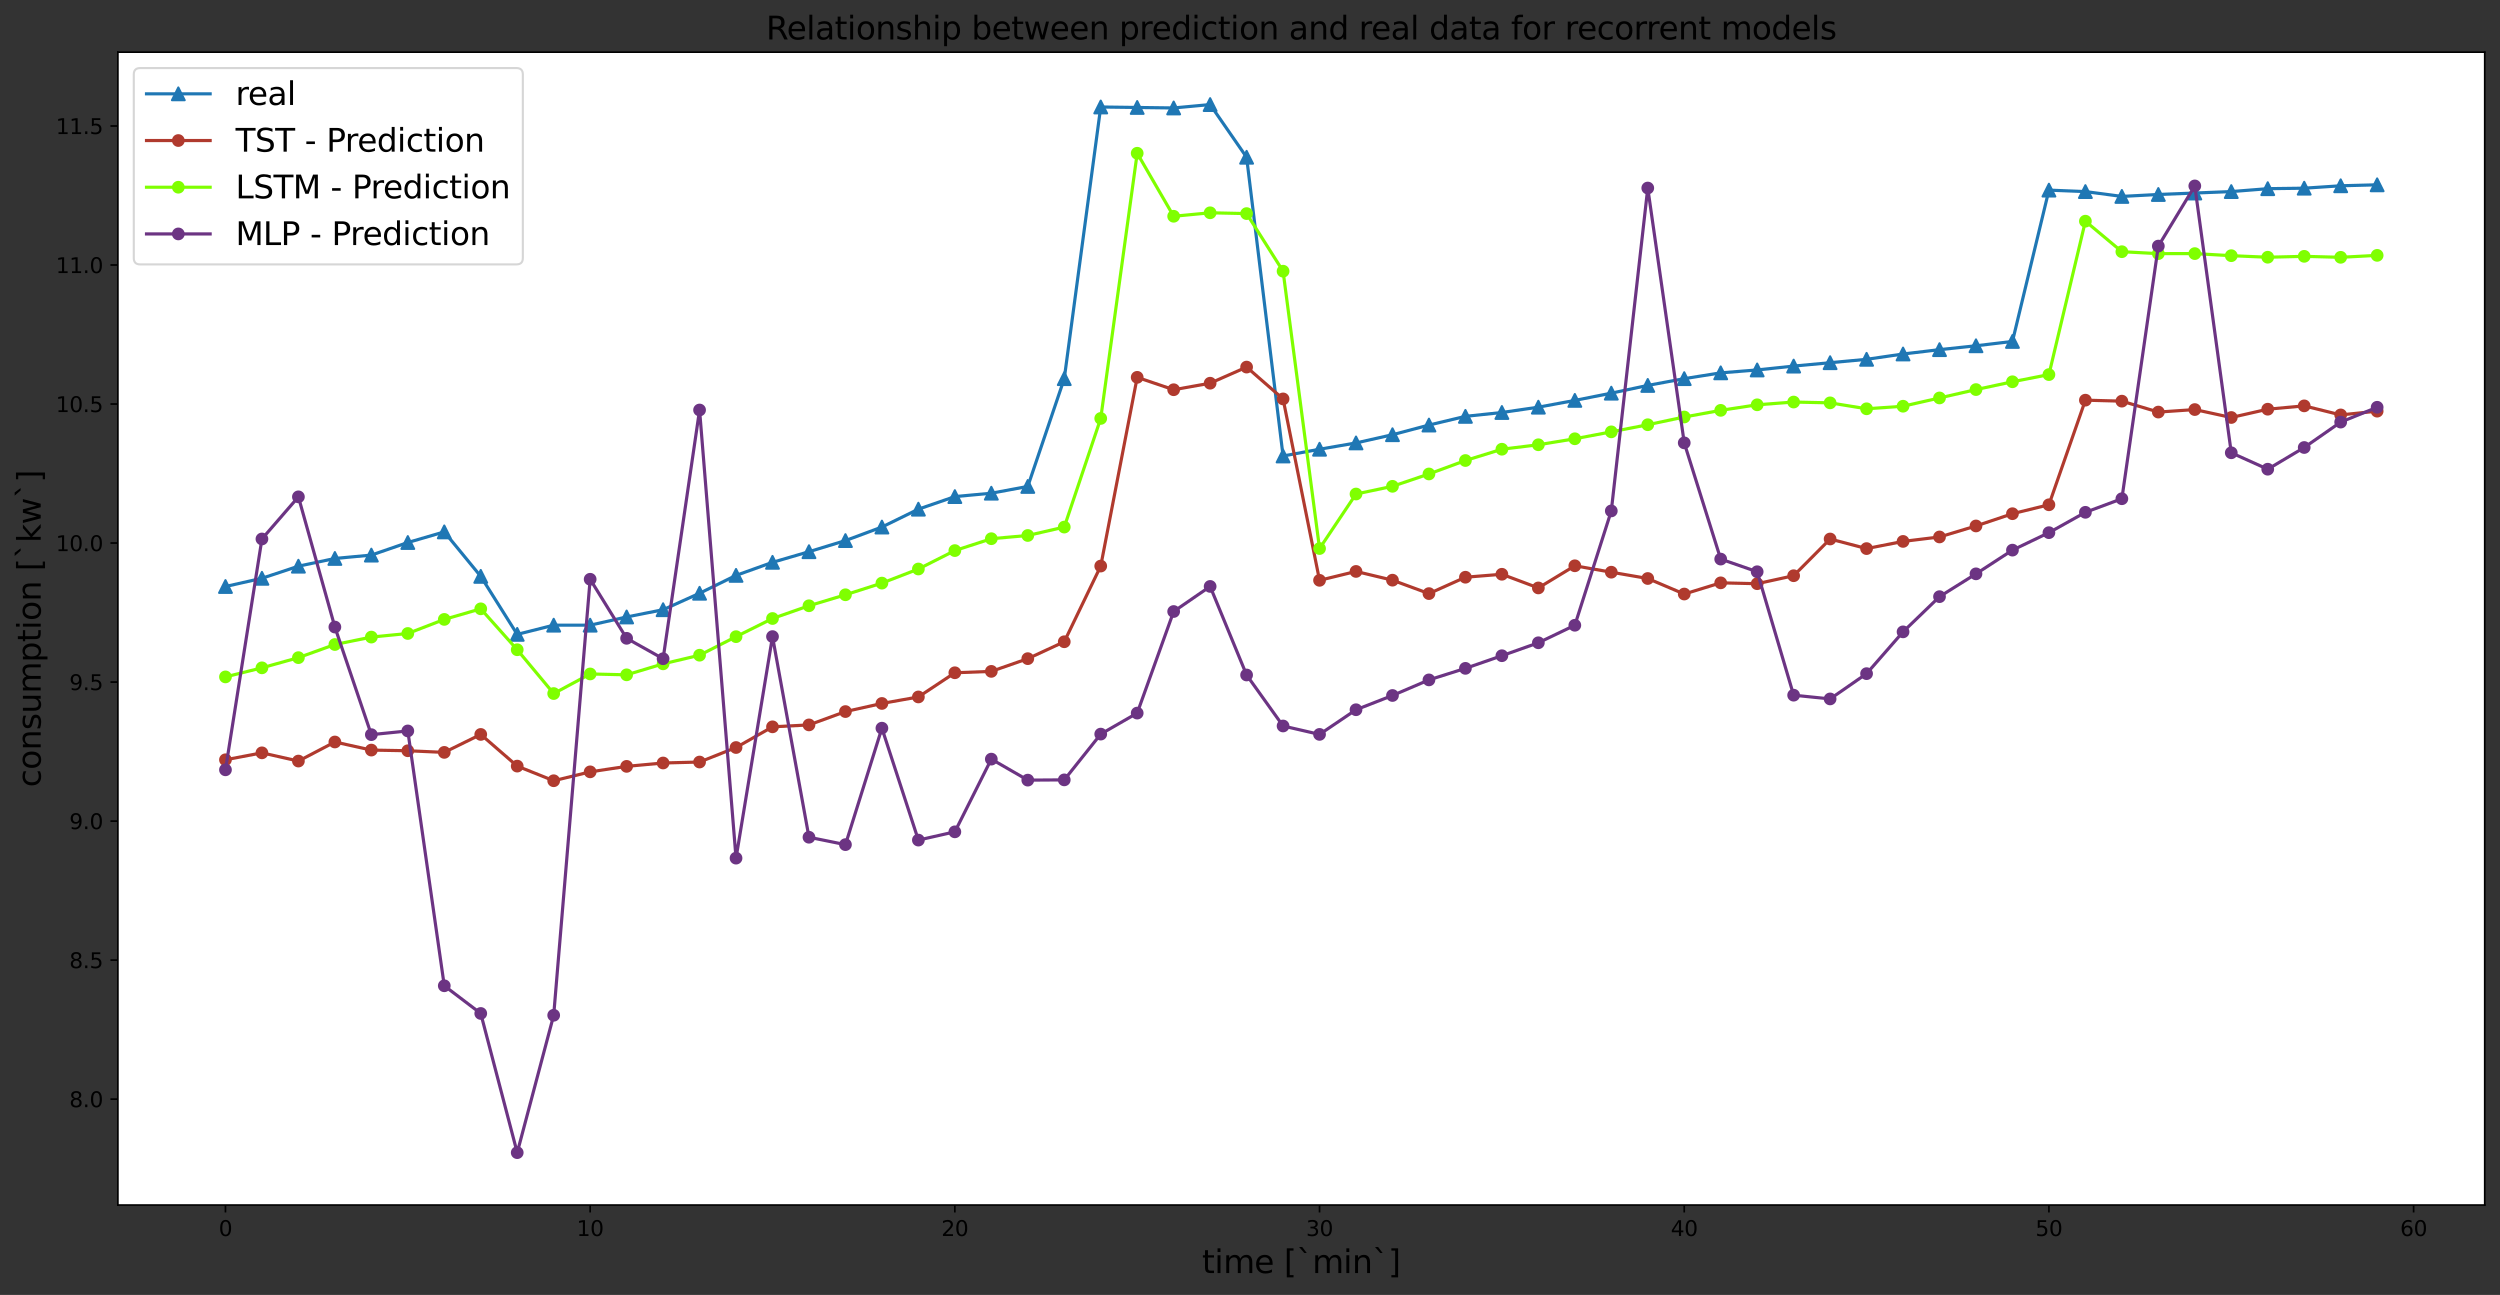<?xml version="1.0" encoding="utf-8" standalone="no"?>
<!DOCTYPE svg PUBLIC "-//W3C//DTD SVG 1.1//EN"
  "http://www.w3.org/Graphics/SVG/1.1/DTD/svg11.dtd">
<svg xmlns:xlink="http://www.w3.org/1999/xlink" width="1178.783pt" height="610.593pt" viewBox="0 0 1178.783 610.593" xmlns="http://www.w3.org/2000/svg" version="1.1">
 <rect x="0" y="0" width="1178.783" height="610.593" fill="#333333" stroke="none"/>
 <defs>
  <style type="text/css">*{stroke-linejoin: round; stroke-linecap: butt}</style>
 </defs>
 <g id="figure_1">
  <g id="patch_1">
   <path d="M 0 610.593 
L 1178.783 610.593 
L 1178.783 0 
L 0 0 
L 0 610.593 
z
" style="fill: none"/>
  </g>
  <g id="axes_1">
   <g id="patch_2">
    <path d="M 55.583 568.198 
L 1171.583 568.198 
L 1171.583 24.598 
L 55.583 24.598 
z
" style="fill: #ffffff"/>
   </g>
   <g id="matplotlib.axis_1">
    <g id="xtick_1">
     <g id="line2d_1">
      <defs>
       <path id="m6145b493a5" d="M 0 0 
L 0 3.5 
" style="stroke: #000000; stroke-width: 0.8"/>
      </defs>
      <g>
       <use xlink:href="#m6145b493a5" x="106.31" y="568.198" style="stroke: #000000; stroke-width: 0.8"/>
      </g>
     </g>
     <g id="text_1">
      <!-- 0 -->
      <g transform="translate(103.129 582.796)scale(0.1 -0.1)">
       <defs>
        <path id="DejaVuSans-30" d="M 2034 4250 
Q 1547 4250 1301 3770 
Q 1056 3291 1056 2328 
Q 1056 1369 1301 889 
Q 1547 409 2034 409 
Q 2525 409 2770 889 
Q 3016 1369 3016 2328 
Q 3016 3291 2770 3770 
Q 2525 4250 2034 4250 
z
M 2034 4750 
Q 2819 4750 3233 4129 
Q 3647 3509 3647 2328 
Q 3647 1150 3233 529 
Q 2819 -91 2034 -91 
Q 1250 -91 836 529 
Q 422 1150 422 2328 
Q 422 3509 836 4129 
Q 1250 4750 2034 4750 
z
" transform="scale(0.016)"/>
       </defs>
       <use xlink:href="#DejaVuSans-30"/>
      </g>
     </g>
    </g>
    <g id="xtick_2">
     <g id="line2d_2">
      <g>
       <use xlink:href="#m6145b493a5" x="278.267" y="568.198" style="stroke: #000000; stroke-width: 0.8"/>
      </g>
     </g>
     <g id="text_2">
      <!-- 10 -->
      <g transform="translate(271.904 582.796)scale(0.1 -0.1)">
       <defs>
        <path id="DejaVuSans-31" d="M 794 531 
L 1825 531 
L 1825 4091 
L 703 3866 
L 703 4441 
L 1819 4666 
L 2450 4666 
L 2450 531 
L 3481 531 
L 3481 0 
L 794 0 
L 794 531 
z
" transform="scale(0.016)"/>
       </defs>
       <use xlink:href="#DejaVuSans-31"/>
       <use xlink:href="#DejaVuSans-30" x="63.623"/>
      </g>
     </g>
    </g>
    <g id="xtick_3">
     <g id="line2d_3">
      <g>
       <use xlink:href="#m6145b493a5" x="450.224" y="568.198" style="stroke: #000000; stroke-width: 0.8"/>
      </g>
     </g>
     <g id="text_3">
      <!-- 20 -->
      <g transform="translate(443.861 582.796)scale(0.1 -0.1)">
       <defs>
        <path id="DejaVuSans-32" d="M 1228 531 
L 3431 531 
L 3431 0 
L 469 0 
L 469 531 
Q 828 903 1448 1529 
Q 2069 2156 2228 2338 
Q 2531 2678 2651 2914 
Q 2772 3150 2772 3378 
Q 2772 3750 2511 3984 
Q 2250 4219 1831 4219 
Q 1534 4219 1204 4116 
Q 875 4013 500 3803 
L 500 4441 
Q 881 4594 1212 4672 
Q 1544 4750 1819 4750 
Q 2544 4750 2975 4387 
Q 3406 4025 3406 3419 
Q 3406 3131 3298 2873 
Q 3191 2616 2906 2266 
Q 2828 2175 2409 1742 
Q 1991 1309 1228 531 
z
" transform="scale(0.016)"/>
       </defs>
       <use xlink:href="#DejaVuSans-32"/>
       <use xlink:href="#DejaVuSans-30" x="63.623"/>
      </g>
     </g>
    </g>
    <g id="xtick_4">
     <g id="line2d_4">
      <g>
       <use xlink:href="#m6145b493a5" x="622.181" y="568.198" style="stroke: #000000; stroke-width: 0.8"/>
      </g>
     </g>
     <g id="text_4">
      <!-- 30 -->
      <g transform="translate(615.818 582.796)scale(0.1 -0.1)">
       <defs>
        <path id="DejaVuSans-33" d="M 2597 2516 
Q 3050 2419 3304 2112 
Q 3559 1806 3559 1356 
Q 3559 666 3084 287 
Q 2609 -91 1734 -91 
Q 1441 -91 1130 -33 
Q 819 25 488 141 
L 488 750 
Q 750 597 1062 519 
Q 1375 441 1716 441 
Q 2309 441 2620 675 
Q 2931 909 2931 1356 
Q 2931 1769 2642 2001 
Q 2353 2234 1838 2234 
L 1294 2234 
L 1294 2753 
L 1863 2753 
Q 2328 2753 2575 2939 
Q 2822 3125 2822 3475 
Q 2822 3834 2567 4026 
Q 2313 4219 1838 4219 
Q 1578 4219 1281 4162 
Q 984 4106 628 3988 
L 628 4550 
Q 988 4650 1302 4700 
Q 1616 4750 1894 4750 
Q 2613 4750 3031 4423 
Q 3450 4097 3450 3541 
Q 3450 3153 3228 2886 
Q 3006 2619 2597 2516 
z
" transform="scale(0.016)"/>
       </defs>
       <use xlink:href="#DejaVuSans-33"/>
       <use xlink:href="#DejaVuSans-30" x="63.623"/>
      </g>
     </g>
    </g>
    <g id="xtick_5">
     <g id="line2d_5">
      <g>
       <use xlink:href="#m6145b493a5" x="794.138" y="568.198" style="stroke: #000000; stroke-width: 0.8"/>
      </g>
     </g>
     <g id="text_5">
      <!-- 40 -->
      <g transform="translate(787.775 582.796)scale(0.1 -0.1)">
       <defs>
        <path id="DejaVuSans-34" d="M 2419 4116 
L 825 1625 
L 2419 1625 
L 2419 4116 
z
M 2253 4666 
L 3047 4666 
L 3047 1625 
L 3713 1625 
L 3713 1100 
L 3047 1100 
L 3047 0 
L 2419 0 
L 2419 1100 
L 313 1100 
L 313 1709 
L 2253 4666 
z
" transform="scale(0.016)"/>
       </defs>
       <use xlink:href="#DejaVuSans-34"/>
       <use xlink:href="#DejaVuSans-30" x="63.623"/>
      </g>
     </g>
    </g>
    <g id="xtick_6">
     <g id="line2d_6">
      <g>
       <use xlink:href="#m6145b493a5" x="966.094" y="568.198" style="stroke: #000000; stroke-width: 0.8"/>
      </g>
     </g>
     <g id="text_6">
      <!-- 50 -->
      <g transform="translate(959.732 582.796)scale(0.1 -0.1)">
       <defs>
        <path id="DejaVuSans-35" d="M 691 4666 
L 3169 4666 
L 3169 4134 
L 1269 4134 
L 1269 2991 
Q 1406 3038 1543 3061 
Q 1681 3084 1819 3084 
Q 2600 3084 3056 2656 
Q 3513 2228 3513 1497 
Q 3513 744 3044 326 
Q 2575 -91 1722 -91 
Q 1428 -91 1123 -41 
Q 819 9 494 109 
L 494 744 
Q 775 591 1075 516 
Q 1375 441 1709 441 
Q 2250 441 2565 725 
Q 2881 1009 2881 1497 
Q 2881 1984 2565 2268 
Q 2250 2553 1709 2553 
Q 1456 2553 1204 2497 
Q 953 2441 691 2322 
L 691 4666 
z
" transform="scale(0.016)"/>
       </defs>
       <use xlink:href="#DejaVuSans-35"/>
       <use xlink:href="#DejaVuSans-30" x="63.623"/>
      </g>
     </g>
    </g>
    <g id="xtick_7">
     <g id="line2d_7">
      <g>
       <use xlink:href="#m6145b493a5" x="1138.051" y="568.198" style="stroke: #000000; stroke-width: 0.8"/>
      </g>
     </g>
     <g id="text_7">
      <!-- 60 -->
      <g transform="translate(1131.689 582.796)scale(0.1 -0.1)">
       <defs>
        <path id="DejaVuSans-36" d="M 2113 2584 
Q 1688 2584 1439 2293 
Q 1191 2003 1191 1497 
Q 1191 994 1439 701 
Q 1688 409 2113 409 
Q 2538 409 2786 701 
Q 3034 994 3034 1497 
Q 3034 2003 2786 2293 
Q 2538 2584 2113 2584 
z
M 3366 4563 
L 3366 3988 
Q 3128 4100 2886 4159 
Q 2644 4219 2406 4219 
Q 1781 4219 1451 3797 
Q 1122 3375 1075 2522 
Q 1259 2794 1537 2939 
Q 1816 3084 2150 3084 
Q 2853 3084 3261 2657 
Q 3669 2231 3669 1497 
Q 3669 778 3244 343 
Q 2819 -91 2113 -91 
Q 1303 -91 875 529 
Q 447 1150 447 2328 
Q 447 3434 972 4092 
Q 1497 4750 2381 4750 
Q 2619 4750 2861 4703 
Q 3103 4656 3366 4563 
z
" transform="scale(0.016)"/>
       </defs>
       <use xlink:href="#DejaVuSans-36"/>
       <use xlink:href="#DejaVuSans-30" x="63.623"/>
      </g>
     </g>
    </g>
    <g id="text_8">
     <!-- time [`min`] -->
     <g transform="translate(566.761 600.273)scale(0.15 -0.15)">
      <defs>
       <path id="DejaVuSans-74" d="M 1172 4494 
L 1172 3500 
L 2356 3500 
L 2356 3053 
L 1172 3053 
L 1172 1153 
Q 1172 725 1289 603 
Q 1406 481 1766 481 
L 2356 481 
L 2356 0 
L 1766 0 
Q 1100 0 847 248 
Q 594 497 594 1153 
L 594 3053 
L 172 3053 
L 172 3500 
L 594 3500 
L 594 4494 
L 1172 4494 
z
" transform="scale(0.016)"/>
       <path id="DejaVuSans-69" d="M 603 3500 
L 1178 3500 
L 1178 0 
L 603 0 
L 603 3500 
z
M 603 4863 
L 1178 4863 
L 1178 4134 
L 603 4134 
L 603 4863 
z
" transform="scale(0.016)"/>
       <path id="DejaVuSans-6d" d="M 3328 2828 
Q 3544 3216 3844 3400 
Q 4144 3584 4550 3584 
Q 5097 3584 5394 3201 
Q 5691 2819 5691 2113 
L 5691 0 
L 5113 0 
L 5113 2094 
Q 5113 2597 4934 2840 
Q 4756 3084 4391 3084 
Q 3944 3084 3684 2787 
Q 3425 2491 3425 1978 
L 3425 0 
L 2847 0 
L 2847 2094 
Q 2847 2600 2669 2842 
Q 2491 3084 2119 3084 
Q 1678 3084 1418 2786 
Q 1159 2488 1159 1978 
L 1159 0 
L 581 0 
L 581 3500 
L 1159 3500 
L 1159 2956 
Q 1356 3278 1631 3431 
Q 1906 3584 2284 3584 
Q 2666 3584 2933 3390 
Q 3200 3197 3328 2828 
z
" transform="scale(0.016)"/>
       <path id="DejaVuSans-65" d="M 3597 1894 
L 3597 1613 
L 953 1613 
Q 991 1019 1311 708 
Q 1631 397 2203 397 
Q 2534 397 2845 478 
Q 3156 559 3463 722 
L 3463 178 
Q 3153 47 2828 -22 
Q 2503 -91 2169 -91 
Q 1331 -91 842 396 
Q 353 884 353 1716 
Q 353 2575 817 3079 
Q 1281 3584 2069 3584 
Q 2775 3584 3186 3129 
Q 3597 2675 3597 1894 
z
M 3022 2063 
Q 3016 2534 2758 2815 
Q 2500 3097 2075 3097 
Q 1594 3097 1305 2825 
Q 1016 2553 972 2059 
L 3022 2063 
z
" transform="scale(0.016)"/>
       <path id="DejaVuSans-20" transform="scale(0.016)"/>
       <path id="DejaVuSans-5b" d="M 550 4863 
L 1875 4863 
L 1875 4416 
L 1125 4416 
L 1125 -397 
L 1875 -397 
L 1875 -844 
L 550 -844 
L 550 4863 
z
" transform="scale(0.016)"/>
       <path id="DejaVuSans-60" d="M 1147 5119 
L 2028 3950 
L 1550 3950 
L 531 5119 
L 1147 5119 
z
" transform="scale(0.016)"/>
       <path id="DejaVuSans-6e" d="M 3513 2113 
L 3513 0 
L 2938 0 
L 2938 2094 
Q 2938 2591 2744 2837 
Q 2550 3084 2163 3084 
Q 1697 3084 1428 2787 
Q 1159 2491 1159 1978 
L 1159 0 
L 581 0 
L 581 3500 
L 1159 3500 
L 1159 2956 
Q 1366 3272 1645 3428 
Q 1925 3584 2291 3584 
Q 2894 3584 3203 3211 
Q 3513 2838 3513 2113 
z
" transform="scale(0.016)"/>
       <path id="DejaVuSans-5d" d="M 1947 4863 
L 1947 -844 
L 622 -844 
L 622 -397 
L 1369 -397 
L 1369 4416 
L 622 4416 
L 622 4863 
L 1947 4863 
z
" transform="scale(0.016)"/>
      </defs>
      <use xlink:href="#DejaVuSans-74"/>
      <use xlink:href="#DejaVuSans-69" x="39.209"/>
      <use xlink:href="#DejaVuSans-6d" x="66.992"/>
      <use xlink:href="#DejaVuSans-65" x="164.404"/>
      <use xlink:href="#DejaVuSans-20" x="225.928"/>
      <use xlink:href="#DejaVuSans-5b" x="257.715"/>
      <use xlink:href="#DejaVuSans-60" x="296.729"/>
      <use xlink:href="#DejaVuSans-6d" x="346.729"/>
      <use xlink:href="#DejaVuSans-69" x="444.141"/>
      <use xlink:href="#DejaVuSans-6e" x="471.924"/>
      <use xlink:href="#DejaVuSans-60" x="535.303"/>
      <use xlink:href="#DejaVuSans-5d" x="585.303"/>
     </g>
    </g>
   </g>
   <g id="matplotlib.axis_2">
    <g id="ytick_1">
     <g id="line2d_8">
      <defs>
       <path id="m887ee42a9c" d="M 0 0 
L -3.5 0 
" style="stroke: #000000; stroke-width: 0.8"/>
      </defs>
      <g>
       <use xlink:href="#m887ee42a9c" x="55.583" y="518.252" style="stroke: #000000; stroke-width: 0.8"/>
      </g>
     </g>
     <g id="text_9">
      <!-- 8.0 -->
      <g transform="translate(32.68 522.051)scale(0.1 -0.1)">
       <defs>
        <path id="DejaVuSans-38" d="M 2034 2216 
Q 1584 2216 1326 1975 
Q 1069 1734 1069 1313 
Q 1069 891 1326 650 
Q 1584 409 2034 409 
Q 2484 409 2743 651 
Q 3003 894 3003 1313 
Q 3003 1734 2745 1975 
Q 2488 2216 2034 2216 
z
M 1403 2484 
Q 997 2584 770 2862 
Q 544 3141 544 3541 
Q 544 4100 942 4425 
Q 1341 4750 2034 4750 
Q 2731 4750 3128 4425 
Q 3525 4100 3525 3541 
Q 3525 3141 3298 2862 
Q 3072 2584 2669 2484 
Q 3125 2378 3379 2068 
Q 3634 1759 3634 1313 
Q 3634 634 3220 271 
Q 2806 -91 2034 -91 
Q 1263 -91 848 271 
Q 434 634 434 1313 
Q 434 1759 690 2068 
Q 947 2378 1403 2484 
z
M 1172 3481 
Q 1172 3119 1398 2916 
Q 1625 2713 2034 2713 
Q 2441 2713 2670 2916 
Q 2900 3119 2900 3481 
Q 2900 3844 2670 4047 
Q 2441 4250 2034 4250 
Q 1625 4250 1398 4047 
Q 1172 3844 1172 3481 
z
" transform="scale(0.016)"/>
        <path id="DejaVuSans-2e" d="M 684 794 
L 1344 794 
L 1344 0 
L 684 0 
L 684 794 
z
" transform="scale(0.016)"/>
       </defs>
       <use xlink:href="#DejaVuSans-38"/>
       <use xlink:href="#DejaVuSans-2e" x="63.623"/>
       <use xlink:href="#DejaVuSans-30" x="95.41"/>
      </g>
     </g>
    </g>
    <g id="ytick_2">
     <g id="line2d_9">
      <g>
       <use xlink:href="#m887ee42a9c" x="55.583" y="452.702" style="stroke: #000000; stroke-width: 0.8"/>
      </g>
     </g>
     <g id="text_10">
      <!-- 8.5 -->
      <g transform="translate(32.68 456.502)scale(0.1 -0.1)">
       <use xlink:href="#DejaVuSans-38"/>
       <use xlink:href="#DejaVuSans-2e" x="63.623"/>
       <use xlink:href="#DejaVuSans-35" x="95.41"/>
      </g>
     </g>
    </g>
    <g id="ytick_3">
     <g id="line2d_10">
      <g>
       <use xlink:href="#m887ee42a9c" x="55.583" y="387.153" style="stroke: #000000; stroke-width: 0.8"/>
      </g>
     </g>
     <g id="text_11">
      <!-- 9.0 -->
      <g transform="translate(32.68 390.952)scale(0.1 -0.1)">
       <defs>
        <path id="DejaVuSans-39" d="M 703 97 
L 703 672 
Q 941 559 1184 500 
Q 1428 441 1663 441 
Q 2288 441 2617 861 
Q 2947 1281 2994 2138 
Q 2813 1869 2534 1725 
Q 2256 1581 1919 1581 
Q 1219 1581 811 2004 
Q 403 2428 403 3163 
Q 403 3881 828 4315 
Q 1253 4750 1959 4750 
Q 2769 4750 3195 4129 
Q 3622 3509 3622 2328 
Q 3622 1225 3098 567 
Q 2575 -91 1691 -91 
Q 1453 -91 1209 -44 
Q 966 3 703 97 
z
M 1959 2075 
Q 2384 2075 2632 2365 
Q 2881 2656 2881 3163 
Q 2881 3666 2632 3958 
Q 2384 4250 1959 4250 
Q 1534 4250 1286 3958 
Q 1038 3666 1038 3163 
Q 1038 2656 1286 2365 
Q 1534 2075 1959 2075 
z
" transform="scale(0.016)"/>
       </defs>
       <use xlink:href="#DejaVuSans-39"/>
       <use xlink:href="#DejaVuSans-2e" x="63.623"/>
       <use xlink:href="#DejaVuSans-30" x="95.41"/>
      </g>
     </g>
    </g>
    <g id="ytick_4">
     <g id="line2d_11">
      <g>
       <use xlink:href="#m887ee42a9c" x="55.583" y="321.604" style="stroke: #000000; stroke-width: 0.8"/>
      </g>
     </g>
     <g id="text_12">
      <!-- 9.5 -->
      <g transform="translate(32.68 325.403)scale(0.1 -0.1)">
       <use xlink:href="#DejaVuSans-39"/>
       <use xlink:href="#DejaVuSans-2e" x="63.623"/>
       <use xlink:href="#DejaVuSans-35" x="95.41"/>
      </g>
     </g>
    </g>
    <g id="ytick_5">
     <g id="line2d_12">
      <g>
       <use xlink:href="#m887ee42a9c" x="55.583" y="256.054" style="stroke: #000000; stroke-width: 0.8"/>
      </g>
     </g>
     <g id="text_13">
      <!-- 10.0 -->
      <g transform="translate(26.317 259.853)scale(0.1 -0.1)">
       <use xlink:href="#DejaVuSans-31"/>
       <use xlink:href="#DejaVuSans-30" x="63.623"/>
       <use xlink:href="#DejaVuSans-2e" x="127.246"/>
       <use xlink:href="#DejaVuSans-30" x="159.033"/>
      </g>
     </g>
    </g>
    <g id="ytick_6">
     <g id="line2d_13">
      <g>
       <use xlink:href="#m887ee42a9c" x="55.583" y="190.505" style="stroke: #000000; stroke-width: 0.8"/>
      </g>
     </g>
     <g id="text_14">
      <!-- 10.5 -->
      <g transform="translate(26.317 194.304)scale(0.1 -0.1)">
       <use xlink:href="#DejaVuSans-31"/>
       <use xlink:href="#DejaVuSans-30" x="63.623"/>
       <use xlink:href="#DejaVuSans-2e" x="127.246"/>
       <use xlink:href="#DejaVuSans-35" x="159.033"/>
      </g>
     </g>
    </g>
    <g id="ytick_7">
     <g id="line2d_14">
      <g>
       <use xlink:href="#m887ee42a9c" x="55.583" y="124.955" style="stroke: #000000; stroke-width: 0.8"/>
      </g>
     </g>
     <g id="text_15">
      <!-- 11.0 -->
      <g transform="translate(26.317 128.755)scale(0.1 -0.1)">
       <use xlink:href="#DejaVuSans-31"/>
       <use xlink:href="#DejaVuSans-31" x="63.623"/>
       <use xlink:href="#DejaVuSans-2e" x="127.246"/>
       <use xlink:href="#DejaVuSans-30" x="159.033"/>
      </g>
     </g>
    </g>
    <g id="ytick_8">
     <g id="line2d_15">
      <g>
       <use xlink:href="#m887ee42a9c" x="55.583" y="59.406" style="stroke: #000000; stroke-width: 0.8"/>
      </g>
     </g>
     <g id="text_16">
      <!-- 11.5 -->
      <g transform="translate(26.317 63.205)scale(0.1 -0.1)">
       <use xlink:href="#DejaVuSans-31"/>
       <use xlink:href="#DejaVuSans-31" x="63.623"/>
       <use xlink:href="#DejaVuSans-2e" x="127.246"/>
       <use xlink:href="#DejaVuSans-35" x="159.033"/>
      </g>
     </g>
    </g>
    <g id="text_17">
     <!-- consumption [`kw`] -->
     <g transform="translate(19.198 371.169)rotate(-90)scale(0.15 -0.15)">
      <defs>
       <path id="DejaVuSans-63" d="M 3122 3366 
L 3122 2828 
Q 2878 2963 2633 3030 
Q 2388 3097 2138 3097 
Q 1578 3097 1268 2742 
Q 959 2388 959 1747 
Q 959 1106 1268 751 
Q 1578 397 2138 397 
Q 2388 397 2633 464 
Q 2878 531 3122 666 
L 3122 134 
Q 2881 22 2623 -34 
Q 2366 -91 2075 -91 
Q 1284 -91 818 406 
Q 353 903 353 1747 
Q 353 2603 823 3093 
Q 1294 3584 2113 3584 
Q 2378 3584 2631 3529 
Q 2884 3475 3122 3366 
z
" transform="scale(0.016)"/>
       <path id="DejaVuSans-6f" d="M 1959 3097 
Q 1497 3097 1228 2736 
Q 959 2375 959 1747 
Q 959 1119 1226 758 
Q 1494 397 1959 397 
Q 2419 397 2687 759 
Q 2956 1122 2956 1747 
Q 2956 2369 2687 2733 
Q 2419 3097 1959 3097 
z
M 1959 3584 
Q 2709 3584 3137 3096 
Q 3566 2609 3566 1747 
Q 3566 888 3137 398 
Q 2709 -91 1959 -91 
Q 1206 -91 779 398 
Q 353 888 353 1747 
Q 353 2609 779 3096 
Q 1206 3584 1959 3584 
z
" transform="scale(0.016)"/>
       <path id="DejaVuSans-73" d="M 2834 3397 
L 2834 2853 
Q 2591 2978 2328 3040 
Q 2066 3103 1784 3103 
Q 1356 3103 1142 2972 
Q 928 2841 928 2578 
Q 928 2378 1081 2264 
Q 1234 2150 1697 2047 
L 1894 2003 
Q 2506 1872 2764 1633 
Q 3022 1394 3022 966 
Q 3022 478 2636 193 
Q 2250 -91 1575 -91 
Q 1294 -91 989 -36 
Q 684 19 347 128 
L 347 722 
Q 666 556 975 473 
Q 1284 391 1588 391 
Q 1994 391 2212 530 
Q 2431 669 2431 922 
Q 2431 1156 2273 1281 
Q 2116 1406 1581 1522 
L 1381 1569 
Q 847 1681 609 1914 
Q 372 2147 372 2553 
Q 372 3047 722 3315 
Q 1072 3584 1716 3584 
Q 2034 3584 2315 3537 
Q 2597 3491 2834 3397 
z
" transform="scale(0.016)"/>
       <path id="DejaVuSans-75" d="M 544 1381 
L 544 3500 
L 1119 3500 
L 1119 1403 
Q 1119 906 1312 657 
Q 1506 409 1894 409 
Q 2359 409 2629 706 
Q 2900 1003 2900 1516 
L 2900 3500 
L 3475 3500 
L 3475 0 
L 2900 0 
L 2900 538 
Q 2691 219 2414 64 
Q 2138 -91 1772 -91 
Q 1169 -91 856 284 
Q 544 659 544 1381 
z
M 1991 3584 
L 1991 3584 
z
" transform="scale(0.016)"/>
       <path id="DejaVuSans-70" d="M 1159 525 
L 1159 -1331 
L 581 -1331 
L 581 3500 
L 1159 3500 
L 1159 2969 
Q 1341 3281 1617 3432 
Q 1894 3584 2278 3584 
Q 2916 3584 3314 3078 
Q 3713 2572 3713 1747 
Q 3713 922 3314 415 
Q 2916 -91 2278 -91 
Q 1894 -91 1617 61 
Q 1341 213 1159 525 
z
M 3116 1747 
Q 3116 2381 2855 2742 
Q 2594 3103 2138 3103 
Q 1681 3103 1420 2742 
Q 1159 2381 1159 1747 
Q 1159 1113 1420 752 
Q 1681 391 2138 391 
Q 2594 391 2855 752 
Q 3116 1113 3116 1747 
z
" transform="scale(0.016)"/>
       <path id="DejaVuSans-6b" d="M 581 4863 
L 1159 4863 
L 1159 1991 
L 2875 3500 
L 3609 3500 
L 1753 1863 
L 3688 0 
L 2938 0 
L 1159 1709 
L 1159 0 
L 581 0 
L 581 4863 
z
" transform="scale(0.016)"/>
       <path id="DejaVuSans-77" d="M 269 3500 
L 844 3500 
L 1563 769 
L 2278 3500 
L 2956 3500 
L 3675 769 
L 4391 3500 
L 4966 3500 
L 4050 0 
L 3372 0 
L 2619 2869 
L 1863 0 
L 1184 0 
L 269 3500 
z
" transform="scale(0.016)"/>
      </defs>
      <use xlink:href="#DejaVuSans-63"/>
      <use xlink:href="#DejaVuSans-6f" x="54.98"/>
      <use xlink:href="#DejaVuSans-6e" x="116.162"/>
      <use xlink:href="#DejaVuSans-73" x="179.541"/>
      <use xlink:href="#DejaVuSans-75" x="231.641"/>
      <use xlink:href="#DejaVuSans-6d" x="295.02"/>
      <use xlink:href="#DejaVuSans-70" x="392.432"/>
      <use xlink:href="#DejaVuSans-74" x="455.908"/>
      <use xlink:href="#DejaVuSans-69" x="495.117"/>
      <use xlink:href="#DejaVuSans-6f" x="522.9"/>
      <use xlink:href="#DejaVuSans-6e" x="584.082"/>
      <use xlink:href="#DejaVuSans-20" x="647.461"/>
      <use xlink:href="#DejaVuSans-5b" x="679.248"/>
      <use xlink:href="#DejaVuSans-60" x="718.262"/>
      <use xlink:href="#DejaVuSans-6b" x="768.262"/>
      <use xlink:href="#DejaVuSans-77" x="826.172"/>
      <use xlink:href="#DejaVuSans-60" x="907.959"/>
      <use xlink:href="#DejaVuSans-5d" x="957.959"/>
     </g>
    </g>
   </g>
   <g id="line2d_16">
    <path d="M 106.31 276.545 
L 123.506 272.671 
L 140.701 266.973 
L 157.897 263.326 
L 175.093 261.73 
L 192.289 255.804 
L 209.484 250.79 
L 226.68 271.759 
L 243.876 299.11 
L 261.071 294.779 
L 278.267 294.779 
L 295.463 290.905 
L 312.658 287.486 
L 329.854 279.736 
L 347.05 271.303 
L 364.245 265.149 
L 381.441 260.135 
L 398.637 254.893 
L 415.832 248.511 
L 433.028 240.078 
L 450.224 234.152 
L 467.419 232.556 
L 484.615 229.365 
L 501.811 178.539 
L 519.007 50.446 
L 536.202 50.674 
L 553.398 50.902 
L 570.594 49.307 
L 587.789 74.15 
L 604.985 215.006 
L 622.181 211.816 
L 639.376 208.852 
L 656.572 204.978 
L 673.768 200.419 
L 690.963 196.317 
L 708.159 194.493 
L 725.355 191.986 
L 742.55 188.795 
L 759.746 185.376 
L 776.942 181.73 
L 794.138 178.539 
L 811.333 175.804 
L 828.529 174.436 
L 845.725 172.613 
L 862.92 171.017 
L 880.116 169.422 
L 897.312 166.915 
L 914.507 164.863 
L 931.703 163.04 
L 948.899 160.989 
L 966.094 89.649 
L 983.29 90.333 
L 1000.486 92.612 
L 1017.681 91.7 
L 1034.877 91.017 
L 1052.073 90.333 
L 1069.268 88.965 
L 1086.464 88.737 
L 1103.66 87.598 
L 1120.856 87.142 
" clip-path="url(#pd0b66bc1db)" style="fill: none; stroke: #1f77b4; stroke-width: 1.5; stroke-linecap: square"/>
    <defs>
     <path id="m836850cbc3" d="M 0 -3 
L -3 3 
L 3 3 
z
" style="stroke: #1f77b4; stroke-linejoin: miter"/>
    </defs>
    <g clip-path="url(#pd0b66bc1db)">
     <use xlink:href="#m836850cbc3" x="106.31" y="276.545" style="fill: #1f77b4; stroke: #1f77b4; stroke-linejoin: miter"/>
     <use xlink:href="#m836850cbc3" x="123.506" y="272.671" style="fill: #1f77b4; stroke: #1f77b4; stroke-linejoin: miter"/>
     <use xlink:href="#m836850cbc3" x="140.701" y="266.973" style="fill: #1f77b4; stroke: #1f77b4; stroke-linejoin: miter"/>
     <use xlink:href="#m836850cbc3" x="157.897" y="263.326" style="fill: #1f77b4; stroke: #1f77b4; stroke-linejoin: miter"/>
     <use xlink:href="#m836850cbc3" x="175.093" y="261.73" style="fill: #1f77b4; stroke: #1f77b4; stroke-linejoin: miter"/>
     <use xlink:href="#m836850cbc3" x="192.289" y="255.804" style="fill: #1f77b4; stroke: #1f77b4; stroke-linejoin: miter"/>
     <use xlink:href="#m836850cbc3" x="209.484" y="250.79" style="fill: #1f77b4; stroke: #1f77b4; stroke-linejoin: miter"/>
     <use xlink:href="#m836850cbc3" x="226.68" y="271.759" style="fill: #1f77b4; stroke: #1f77b4; stroke-linejoin: miter"/>
     <use xlink:href="#m836850cbc3" x="243.876" y="299.11" style="fill: #1f77b4; stroke: #1f77b4; stroke-linejoin: miter"/>
     <use xlink:href="#m836850cbc3" x="261.071" y="294.779" style="fill: #1f77b4; stroke: #1f77b4; stroke-linejoin: miter"/>
     <use xlink:href="#m836850cbc3" x="278.267" y="294.779" style="fill: #1f77b4; stroke: #1f77b4; stroke-linejoin: miter"/>
     <use xlink:href="#m836850cbc3" x="295.463" y="290.905" style="fill: #1f77b4; stroke: #1f77b4; stroke-linejoin: miter"/>
     <use xlink:href="#m836850cbc3" x="312.658" y="287.486" style="fill: #1f77b4; stroke: #1f77b4; stroke-linejoin: miter"/>
     <use xlink:href="#m836850cbc3" x="329.854" y="279.736" style="fill: #1f77b4; stroke: #1f77b4; stroke-linejoin: miter"/>
     <use xlink:href="#m836850cbc3" x="347.05" y="271.303" style="fill: #1f77b4; stroke: #1f77b4; stroke-linejoin: miter"/>
     <use xlink:href="#m836850cbc3" x="364.245" y="265.149" style="fill: #1f77b4; stroke: #1f77b4; stroke-linejoin: miter"/>
     <use xlink:href="#m836850cbc3" x="381.441" y="260.135" style="fill: #1f77b4; stroke: #1f77b4; stroke-linejoin: miter"/>
     <use xlink:href="#m836850cbc3" x="398.637" y="254.893" style="fill: #1f77b4; stroke: #1f77b4; stroke-linejoin: miter"/>
     <use xlink:href="#m836850cbc3" x="415.832" y="248.511" style="fill: #1f77b4; stroke: #1f77b4; stroke-linejoin: miter"/>
     <use xlink:href="#m836850cbc3" x="433.028" y="240.078" style="fill: #1f77b4; stroke: #1f77b4; stroke-linejoin: miter"/>
     <use xlink:href="#m836850cbc3" x="450.224" y="234.152" style="fill: #1f77b4; stroke: #1f77b4; stroke-linejoin: miter"/>
     <use xlink:href="#m836850cbc3" x="467.419" y="232.556" style="fill: #1f77b4; stroke: #1f77b4; stroke-linejoin: miter"/>
     <use xlink:href="#m836850cbc3" x="484.615" y="229.365" style="fill: #1f77b4; stroke: #1f77b4; stroke-linejoin: miter"/>
     <use xlink:href="#m836850cbc3" x="501.811" y="178.539" style="fill: #1f77b4; stroke: #1f77b4; stroke-linejoin: miter"/>
     <use xlink:href="#m836850cbc3" x="519.007" y="50.446" style="fill: #1f77b4; stroke: #1f77b4; stroke-linejoin: miter"/>
     <use xlink:href="#m836850cbc3" x="536.202" y="50.674" style="fill: #1f77b4; stroke: #1f77b4; stroke-linejoin: miter"/>
     <use xlink:href="#m836850cbc3" x="553.398" y="50.902" style="fill: #1f77b4; stroke: #1f77b4; stroke-linejoin: miter"/>
     <use xlink:href="#m836850cbc3" x="570.594" y="49.307" style="fill: #1f77b4; stroke: #1f77b4; stroke-linejoin: miter"/>
     <use xlink:href="#m836850cbc3" x="587.789" y="74.15" style="fill: #1f77b4; stroke: #1f77b4; stroke-linejoin: miter"/>
     <use xlink:href="#m836850cbc3" x="604.985" y="215.006" style="fill: #1f77b4; stroke: #1f77b4; stroke-linejoin: miter"/>
     <use xlink:href="#m836850cbc3" x="622.181" y="211.816" style="fill: #1f77b4; stroke: #1f77b4; stroke-linejoin: miter"/>
     <use xlink:href="#m836850cbc3" x="639.376" y="208.852" style="fill: #1f77b4; stroke: #1f77b4; stroke-linejoin: miter"/>
     <use xlink:href="#m836850cbc3" x="656.572" y="204.978" style="fill: #1f77b4; stroke: #1f77b4; stroke-linejoin: miter"/>
     <use xlink:href="#m836850cbc3" x="673.768" y="200.419" style="fill: #1f77b4; stroke: #1f77b4; stroke-linejoin: miter"/>
     <use xlink:href="#m836850cbc3" x="690.963" y="196.317" style="fill: #1f77b4; stroke: #1f77b4; stroke-linejoin: miter"/>
     <use xlink:href="#m836850cbc3" x="708.159" y="194.493" style="fill: #1f77b4; stroke: #1f77b4; stroke-linejoin: miter"/>
     <use xlink:href="#m836850cbc3" x="725.355" y="191.986" style="fill: #1f77b4; stroke: #1f77b4; stroke-linejoin: miter"/>
     <use xlink:href="#m836850cbc3" x="742.55" y="188.795" style="fill: #1f77b4; stroke: #1f77b4; stroke-linejoin: miter"/>
     <use xlink:href="#m836850cbc3" x="759.746" y="185.376" style="fill: #1f77b4; stroke: #1f77b4; stroke-linejoin: miter"/>
     <use xlink:href="#m836850cbc3" x="776.942" y="181.73" style="fill: #1f77b4; stroke: #1f77b4; stroke-linejoin: miter"/>
     <use xlink:href="#m836850cbc3" x="794.138" y="178.539" style="fill: #1f77b4; stroke: #1f77b4; stroke-linejoin: miter"/>
     <use xlink:href="#m836850cbc3" x="811.333" y="175.804" style="fill: #1f77b4; stroke: #1f77b4; stroke-linejoin: miter"/>
     <use xlink:href="#m836850cbc3" x="828.529" y="174.436" style="fill: #1f77b4; stroke: #1f77b4; stroke-linejoin: miter"/>
     <use xlink:href="#m836850cbc3" x="845.725" y="172.613" style="fill: #1f77b4; stroke: #1f77b4; stroke-linejoin: miter"/>
     <use xlink:href="#m836850cbc3" x="862.92" y="171.017" style="fill: #1f77b4; stroke: #1f77b4; stroke-linejoin: miter"/>
     <use xlink:href="#m836850cbc3" x="880.116" y="169.422" style="fill: #1f77b4; stroke: #1f77b4; stroke-linejoin: miter"/>
     <use xlink:href="#m836850cbc3" x="897.312" y="166.915" style="fill: #1f77b4; stroke: #1f77b4; stroke-linejoin: miter"/>
     <use xlink:href="#m836850cbc3" x="914.507" y="164.863" style="fill: #1f77b4; stroke: #1f77b4; stroke-linejoin: miter"/>
     <use xlink:href="#m836850cbc3" x="931.703" y="163.04" style="fill: #1f77b4; stroke: #1f77b4; stroke-linejoin: miter"/>
     <use xlink:href="#m836850cbc3" x="948.899" y="160.989" style="fill: #1f77b4; stroke: #1f77b4; stroke-linejoin: miter"/>
     <use xlink:href="#m836850cbc3" x="966.094" y="89.649" style="fill: #1f77b4; stroke: #1f77b4; stroke-linejoin: miter"/>
     <use xlink:href="#m836850cbc3" x="983.29" y="90.333" style="fill: #1f77b4; stroke: #1f77b4; stroke-linejoin: miter"/>
     <use xlink:href="#m836850cbc3" x="1000.486" y="92.612" style="fill: #1f77b4; stroke: #1f77b4; stroke-linejoin: miter"/>
     <use xlink:href="#m836850cbc3" x="1017.681" y="91.7" style="fill: #1f77b4; stroke: #1f77b4; stroke-linejoin: miter"/>
     <use xlink:href="#m836850cbc3" x="1034.877" y="91.017" style="fill: #1f77b4; stroke: #1f77b4; stroke-linejoin: miter"/>
     <use xlink:href="#m836850cbc3" x="1052.073" y="90.333" style="fill: #1f77b4; stroke: #1f77b4; stroke-linejoin: miter"/>
     <use xlink:href="#m836850cbc3" x="1069.268" y="88.965" style="fill: #1f77b4; stroke: #1f77b4; stroke-linejoin: miter"/>
     <use xlink:href="#m836850cbc3" x="1086.464" y="88.737" style="fill: #1f77b4; stroke: #1f77b4; stroke-linejoin: miter"/>
     <use xlink:href="#m836850cbc3" x="1103.66" y="87.598" style="fill: #1f77b4; stroke: #1f77b4; stroke-linejoin: miter"/>
     <use xlink:href="#m836850cbc3" x="1120.856" y="87.142" style="fill: #1f77b4; stroke: #1f77b4; stroke-linejoin: miter"/>
    </g>
   </g>
   <g id="line2d_17">
    <path d="M 106.31 358.246 
L 123.506 354.972 
L 140.701 358.853 
L 157.897 349.857 
L 175.093 353.674 
L 192.289 353.989 
L 209.484 354.759 
L 226.68 346.295 
L 243.876 361.23 
L 261.071 368.13 
L 278.267 363.935 
L 295.463 361.353 
L 312.658 359.761 
L 329.854 359.31 
L 347.05 352.464 
L 364.245 342.712 
L 381.441 341.803 
L 398.637 335.513 
L 415.832 331.688 
L 433.028 328.619 
L 450.224 317.215 
L 467.419 316.563 
L 484.615 310.564 
L 501.811 302.596 
L 519.007 266.908 
L 536.202 177.919 
L 553.398 183.763 
L 570.594 180.689 
L 587.789 173.088 
L 604.985 188.094 
L 622.181 273.631 
L 639.376 269.436 
L 656.572 273.56 
L 673.768 279.888 
L 690.963 272.17 
L 708.159 270.773 
L 725.355 277.217 
L 742.55 266.773 
L 759.746 269.798 
L 776.942 272.771 
L 794.138 280.096 
L 811.333 274.816 
L 828.529 275.221 
L 845.725 271.458 
L 862.92 254.147 
L 880.116 258.669 
L 897.312 255.285 
L 914.507 253.182 
L 931.703 247.997 
L 948.899 242.218 
L 966.094 238.008 
L 983.29 188.688 
L 1000.486 189.147 
L 1017.681 194.299 
L 1034.877 193.114 
L 1052.073 196.855 
L 1069.268 192.944 
L 1086.464 191.371 
L 1103.66 195.64 
L 1120.856 193.87 
" clip-path="url(#pd0b66bc1db)" style="fill: none; stroke: #b03a2e; stroke-width: 1.5; stroke-linecap: square"/>
    <defs>
     <path id="m5804cd16ff" d="M 0 2.5 
C 0.663 2.5 1.299 2.237 1.768 1.768 
C 2.237 1.299 2.5 0.663 2.5 0 
C 2.5 -0.663 2.237 -1.299 1.768 -1.768 
C 1.299 -2.237 0.663 -2.5 0 -2.5 
C -0.663 -2.5 -1.299 -2.237 -1.768 -1.768 
C -2.237 -1.299 -2.5 -0.663 -2.5 0 
C -2.5 0.663 -2.237 1.299 -1.768 1.768 
C -1.299 2.237 -0.663 2.5 0 2.5 
z
" style="stroke: #b03a2e"/>
    </defs>
    <g clip-path="url(#pd0b66bc1db)">
     <use xlink:href="#m5804cd16ff" x="106.31" y="358.246" style="fill: #b03a2e; stroke: #b03a2e"/>
     <use xlink:href="#m5804cd16ff" x="123.506" y="354.972" style="fill: #b03a2e; stroke: #b03a2e"/>
     <use xlink:href="#m5804cd16ff" x="140.701" y="358.853" style="fill: #b03a2e; stroke: #b03a2e"/>
     <use xlink:href="#m5804cd16ff" x="157.897" y="349.857" style="fill: #b03a2e; stroke: #b03a2e"/>
     <use xlink:href="#m5804cd16ff" x="175.093" y="353.674" style="fill: #b03a2e; stroke: #b03a2e"/>
     <use xlink:href="#m5804cd16ff" x="192.289" y="353.989" style="fill: #b03a2e; stroke: #b03a2e"/>
     <use xlink:href="#m5804cd16ff" x="209.484" y="354.759" style="fill: #b03a2e; stroke: #b03a2e"/>
     <use xlink:href="#m5804cd16ff" x="226.68" y="346.295" style="fill: #b03a2e; stroke: #b03a2e"/>
     <use xlink:href="#m5804cd16ff" x="243.876" y="361.23" style="fill: #b03a2e; stroke: #b03a2e"/>
     <use xlink:href="#m5804cd16ff" x="261.071" y="368.13" style="fill: #b03a2e; stroke: #b03a2e"/>
     <use xlink:href="#m5804cd16ff" x="278.267" y="363.935" style="fill: #b03a2e; stroke: #b03a2e"/>
     <use xlink:href="#m5804cd16ff" x="295.463" y="361.353" style="fill: #b03a2e; stroke: #b03a2e"/>
     <use xlink:href="#m5804cd16ff" x="312.658" y="359.761" style="fill: #b03a2e; stroke: #b03a2e"/>
     <use xlink:href="#m5804cd16ff" x="329.854" y="359.31" style="fill: #b03a2e; stroke: #b03a2e"/>
     <use xlink:href="#m5804cd16ff" x="347.05" y="352.464" style="fill: #b03a2e; stroke: #b03a2e"/>
     <use xlink:href="#m5804cd16ff" x="364.245" y="342.712" style="fill: #b03a2e; stroke: #b03a2e"/>
     <use xlink:href="#m5804cd16ff" x="381.441" y="341.803" style="fill: #b03a2e; stroke: #b03a2e"/>
     <use xlink:href="#m5804cd16ff" x="398.637" y="335.513" style="fill: #b03a2e; stroke: #b03a2e"/>
     <use xlink:href="#m5804cd16ff" x="415.832" y="331.688" style="fill: #b03a2e; stroke: #b03a2e"/>
     <use xlink:href="#m5804cd16ff" x="433.028" y="328.619" style="fill: #b03a2e; stroke: #b03a2e"/>
     <use xlink:href="#m5804cd16ff" x="450.224" y="317.215" style="fill: #b03a2e; stroke: #b03a2e"/>
     <use xlink:href="#m5804cd16ff" x="467.419" y="316.563" style="fill: #b03a2e; stroke: #b03a2e"/>
     <use xlink:href="#m5804cd16ff" x="484.615" y="310.564" style="fill: #b03a2e; stroke: #b03a2e"/>
     <use xlink:href="#m5804cd16ff" x="501.811" y="302.596" style="fill: #b03a2e; stroke: #b03a2e"/>
     <use xlink:href="#m5804cd16ff" x="519.007" y="266.908" style="fill: #b03a2e; stroke: #b03a2e"/>
     <use xlink:href="#m5804cd16ff" x="536.202" y="177.919" style="fill: #b03a2e; stroke: #b03a2e"/>
     <use xlink:href="#m5804cd16ff" x="553.398" y="183.763" style="fill: #b03a2e; stroke: #b03a2e"/>
     <use xlink:href="#m5804cd16ff" x="570.594" y="180.689" style="fill: #b03a2e; stroke: #b03a2e"/>
     <use xlink:href="#m5804cd16ff" x="587.789" y="173.088" style="fill: #b03a2e; stroke: #b03a2e"/>
     <use xlink:href="#m5804cd16ff" x="604.985" y="188.094" style="fill: #b03a2e; stroke: #b03a2e"/>
     <use xlink:href="#m5804cd16ff" x="622.181" y="273.631" style="fill: #b03a2e; stroke: #b03a2e"/>
     <use xlink:href="#m5804cd16ff" x="639.376" y="269.436" style="fill: #b03a2e; stroke: #b03a2e"/>
     <use xlink:href="#m5804cd16ff" x="656.572" y="273.56" style="fill: #b03a2e; stroke: #b03a2e"/>
     <use xlink:href="#m5804cd16ff" x="673.768" y="279.888" style="fill: #b03a2e; stroke: #b03a2e"/>
     <use xlink:href="#m5804cd16ff" x="690.963" y="272.17" style="fill: #b03a2e; stroke: #b03a2e"/>
     <use xlink:href="#m5804cd16ff" x="708.159" y="270.773" style="fill: #b03a2e; stroke: #b03a2e"/>
     <use xlink:href="#m5804cd16ff" x="725.355" y="277.217" style="fill: #b03a2e; stroke: #b03a2e"/>
     <use xlink:href="#m5804cd16ff" x="742.55" y="266.773" style="fill: #b03a2e; stroke: #b03a2e"/>
     <use xlink:href="#m5804cd16ff" x="759.746" y="269.798" style="fill: #b03a2e; stroke: #b03a2e"/>
     <use xlink:href="#m5804cd16ff" x="776.942" y="272.771" style="fill: #b03a2e; stroke: #b03a2e"/>
     <use xlink:href="#m5804cd16ff" x="794.138" y="280.096" style="fill: #b03a2e; stroke: #b03a2e"/>
     <use xlink:href="#m5804cd16ff" x="811.333" y="274.816" style="fill: #b03a2e; stroke: #b03a2e"/>
     <use xlink:href="#m5804cd16ff" x="828.529" y="275.221" style="fill: #b03a2e; stroke: #b03a2e"/>
     <use xlink:href="#m5804cd16ff" x="845.725" y="271.458" style="fill: #b03a2e; stroke: #b03a2e"/>
     <use xlink:href="#m5804cd16ff" x="862.92" y="254.147" style="fill: #b03a2e; stroke: #b03a2e"/>
     <use xlink:href="#m5804cd16ff" x="880.116" y="258.669" style="fill: #b03a2e; stroke: #b03a2e"/>
     <use xlink:href="#m5804cd16ff" x="897.312" y="255.285" style="fill: #b03a2e; stroke: #b03a2e"/>
     <use xlink:href="#m5804cd16ff" x="914.507" y="253.182" style="fill: #b03a2e; stroke: #b03a2e"/>
     <use xlink:href="#m5804cd16ff" x="931.703" y="247.997" style="fill: #b03a2e; stroke: #b03a2e"/>
     <use xlink:href="#m5804cd16ff" x="948.899" y="242.218" style="fill: #b03a2e; stroke: #b03a2e"/>
     <use xlink:href="#m5804cd16ff" x="966.094" y="238.008" style="fill: #b03a2e; stroke: #b03a2e"/>
     <use xlink:href="#m5804cd16ff" x="983.29" y="188.688" style="fill: #b03a2e; stroke: #b03a2e"/>
     <use xlink:href="#m5804cd16ff" x="1000.486" y="189.147" style="fill: #b03a2e; stroke: #b03a2e"/>
     <use xlink:href="#m5804cd16ff" x="1017.681" y="194.299" style="fill: #b03a2e; stroke: #b03a2e"/>
     <use xlink:href="#m5804cd16ff" x="1034.877" y="193.114" style="fill: #b03a2e; stroke: #b03a2e"/>
     <use xlink:href="#m5804cd16ff" x="1052.073" y="196.855" style="fill: #b03a2e; stroke: #b03a2e"/>
     <use xlink:href="#m5804cd16ff" x="1069.268" y="192.944" style="fill: #b03a2e; stroke: #b03a2e"/>
     <use xlink:href="#m5804cd16ff" x="1086.464" y="191.371" style="fill: #b03a2e; stroke: #b03a2e"/>
     <use xlink:href="#m5804cd16ff" x="1103.66" y="195.64" style="fill: #b03a2e; stroke: #b03a2e"/>
     <use xlink:href="#m5804cd16ff" x="1120.856" y="193.87" style="fill: #b03a2e; stroke: #b03a2e"/>
    </g>
   </g>
   <g id="line2d_18">
    <path d="M 106.31 319.168 
L 123.506 314.892 
L 140.701 310.089 
L 157.897 303.894 
L 175.093 300.396 
L 192.289 298.695 
L 209.484 292.057 
L 226.68 287.068 
L 243.876 306.363 
L 261.071 327.017 
L 278.267 317.778 
L 295.463 318.188 
L 312.658 313.015 
L 329.854 308.938 
L 347.05 300.194 
L 364.245 291.633 
L 381.441 285.625 
L 398.637 280.443 
L 415.832 274.941 
L 433.028 268.292 
L 450.224 259.609 
L 467.419 254.004 
L 484.615 252.489 
L 501.811 248.527 
L 519.007 197.3 
L 536.202 72.26 
L 553.398 101.974 
L 570.594 100.333 
L 587.789 100.711 
L 604.985 127.873 
L 622.181 258.641 
L 639.376 232.937 
L 656.572 229.305 
L 673.768 223.481 
L 690.963 217.14 
L 708.159 211.815 
L 725.355 209.711 
L 742.55 206.885 
L 759.746 203.623 
L 776.942 200.266 
L 794.138 196.621 
L 811.333 193.487 
L 828.529 190.868 
L 845.725 189.569 
L 862.92 189.95 
L 880.116 192.75 
L 897.312 191.543 
L 914.507 187.636 
L 931.703 183.692 
L 948.899 180.008 
L 966.094 176.626 
L 983.29 104.292 
L 1000.486 118.68 
L 1017.681 119.591 
L 1034.877 119.577 
L 1052.073 120.557 
L 1069.268 121.289 
L 1086.464 120.865 
L 1103.66 121.326 
L 1120.856 120.408 
" clip-path="url(#pd0b66bc1db)" style="fill: none; stroke: #7fff00; stroke-width: 1.5; stroke-linecap: square"/>
    <defs>
     <path id="mcfee1d04df" d="M 0 2.5 
C 0.663 2.5 1.299 2.237 1.768 1.768 
C 2.237 1.299 2.5 0.663 2.5 0 
C 2.5 -0.663 2.237 -1.299 1.768 -1.768 
C 1.299 -2.237 0.663 -2.5 0 -2.5 
C -0.663 -2.5 -1.299 -2.237 -1.768 -1.768 
C -2.237 -1.299 -2.5 -0.663 -2.5 0 
C -2.5 0.663 -2.237 1.299 -1.768 1.768 
C -1.299 2.237 -0.663 2.5 0 2.5 
z
" style="stroke: #7fff00"/>
    </defs>
    <g clip-path="url(#pd0b66bc1db)">
     <use xlink:href="#mcfee1d04df" x="106.31" y="319.168" style="fill: #7fff00; stroke: #7fff00"/>
     <use xlink:href="#mcfee1d04df" x="123.506" y="314.892" style="fill: #7fff00; stroke: #7fff00"/>
     <use xlink:href="#mcfee1d04df" x="140.701" y="310.089" style="fill: #7fff00; stroke: #7fff00"/>
     <use xlink:href="#mcfee1d04df" x="157.897" y="303.894" style="fill: #7fff00; stroke: #7fff00"/>
     <use xlink:href="#mcfee1d04df" x="175.093" y="300.396" style="fill: #7fff00; stroke: #7fff00"/>
     <use xlink:href="#mcfee1d04df" x="192.289" y="298.695" style="fill: #7fff00; stroke: #7fff00"/>
     <use xlink:href="#mcfee1d04df" x="209.484" y="292.057" style="fill: #7fff00; stroke: #7fff00"/>
     <use xlink:href="#mcfee1d04df" x="226.68" y="287.068" style="fill: #7fff00; stroke: #7fff00"/>
     <use xlink:href="#mcfee1d04df" x="243.876" y="306.363" style="fill: #7fff00; stroke: #7fff00"/>
     <use xlink:href="#mcfee1d04df" x="261.071" y="327.017" style="fill: #7fff00; stroke: #7fff00"/>
     <use xlink:href="#mcfee1d04df" x="278.267" y="317.778" style="fill: #7fff00; stroke: #7fff00"/>
     <use xlink:href="#mcfee1d04df" x="295.463" y="318.188" style="fill: #7fff00; stroke: #7fff00"/>
     <use xlink:href="#mcfee1d04df" x="312.658" y="313.015" style="fill: #7fff00; stroke: #7fff00"/>
     <use xlink:href="#mcfee1d04df" x="329.854" y="308.938" style="fill: #7fff00; stroke: #7fff00"/>
     <use xlink:href="#mcfee1d04df" x="347.05" y="300.194" style="fill: #7fff00; stroke: #7fff00"/>
     <use xlink:href="#mcfee1d04df" x="364.245" y="291.633" style="fill: #7fff00; stroke: #7fff00"/>
     <use xlink:href="#mcfee1d04df" x="381.441" y="285.625" style="fill: #7fff00; stroke: #7fff00"/>
     <use xlink:href="#mcfee1d04df" x="398.637" y="280.443" style="fill: #7fff00; stroke: #7fff00"/>
     <use xlink:href="#mcfee1d04df" x="415.832" y="274.941" style="fill: #7fff00; stroke: #7fff00"/>
     <use xlink:href="#mcfee1d04df" x="433.028" y="268.292" style="fill: #7fff00; stroke: #7fff00"/>
     <use xlink:href="#mcfee1d04df" x="450.224" y="259.609" style="fill: #7fff00; stroke: #7fff00"/>
     <use xlink:href="#mcfee1d04df" x="467.419" y="254.004" style="fill: #7fff00; stroke: #7fff00"/>
     <use xlink:href="#mcfee1d04df" x="484.615" y="252.489" style="fill: #7fff00; stroke: #7fff00"/>
     <use xlink:href="#mcfee1d04df" x="501.811" y="248.527" style="fill: #7fff00; stroke: #7fff00"/>
     <use xlink:href="#mcfee1d04df" x="519.007" y="197.3" style="fill: #7fff00; stroke: #7fff00"/>
     <use xlink:href="#mcfee1d04df" x="536.202" y="72.26" style="fill: #7fff00; stroke: #7fff00"/>
     <use xlink:href="#mcfee1d04df" x="553.398" y="101.974" style="fill: #7fff00; stroke: #7fff00"/>
     <use xlink:href="#mcfee1d04df" x="570.594" y="100.333" style="fill: #7fff00; stroke: #7fff00"/>
     <use xlink:href="#mcfee1d04df" x="587.789" y="100.711" style="fill: #7fff00; stroke: #7fff00"/>
     <use xlink:href="#mcfee1d04df" x="604.985" y="127.873" style="fill: #7fff00; stroke: #7fff00"/>
     <use xlink:href="#mcfee1d04df" x="622.181" y="258.641" style="fill: #7fff00; stroke: #7fff00"/>
     <use xlink:href="#mcfee1d04df" x="639.376" y="232.937" style="fill: #7fff00; stroke: #7fff00"/>
     <use xlink:href="#mcfee1d04df" x="656.572" y="229.305" style="fill: #7fff00; stroke: #7fff00"/>
     <use xlink:href="#mcfee1d04df" x="673.768" y="223.481" style="fill: #7fff00; stroke: #7fff00"/>
     <use xlink:href="#mcfee1d04df" x="690.963" y="217.14" style="fill: #7fff00; stroke: #7fff00"/>
     <use xlink:href="#mcfee1d04df" x="708.159" y="211.815" style="fill: #7fff00; stroke: #7fff00"/>
     <use xlink:href="#mcfee1d04df" x="725.355" y="209.711" style="fill: #7fff00; stroke: #7fff00"/>
     <use xlink:href="#mcfee1d04df" x="742.55" y="206.885" style="fill: #7fff00; stroke: #7fff00"/>
     <use xlink:href="#mcfee1d04df" x="759.746" y="203.623" style="fill: #7fff00; stroke: #7fff00"/>
     <use xlink:href="#mcfee1d04df" x="776.942" y="200.266" style="fill: #7fff00; stroke: #7fff00"/>
     <use xlink:href="#mcfee1d04df" x="794.138" y="196.621" style="fill: #7fff00; stroke: #7fff00"/>
     <use xlink:href="#mcfee1d04df" x="811.333" y="193.487" style="fill: #7fff00; stroke: #7fff00"/>
     <use xlink:href="#mcfee1d04df" x="828.529" y="190.868" style="fill: #7fff00; stroke: #7fff00"/>
     <use xlink:href="#mcfee1d04df" x="845.725" y="189.569" style="fill: #7fff00; stroke: #7fff00"/>
     <use xlink:href="#mcfee1d04df" x="862.92" y="189.95" style="fill: #7fff00; stroke: #7fff00"/>
     <use xlink:href="#mcfee1d04df" x="880.116" y="192.75" style="fill: #7fff00; stroke: #7fff00"/>
     <use xlink:href="#mcfee1d04df" x="897.312" y="191.543" style="fill: #7fff00; stroke: #7fff00"/>
     <use xlink:href="#mcfee1d04df" x="914.507" y="187.636" style="fill: #7fff00; stroke: #7fff00"/>
     <use xlink:href="#mcfee1d04df" x="931.703" y="183.692" style="fill: #7fff00; stroke: #7fff00"/>
     <use xlink:href="#mcfee1d04df" x="948.899" y="180.008" style="fill: #7fff00; stroke: #7fff00"/>
     <use xlink:href="#mcfee1d04df" x="966.094" y="176.626" style="fill: #7fff00; stroke: #7fff00"/>
     <use xlink:href="#mcfee1d04df" x="983.29" y="104.292" style="fill: #7fff00; stroke: #7fff00"/>
     <use xlink:href="#mcfee1d04df" x="1000.486" y="118.68" style="fill: #7fff00; stroke: #7fff00"/>
     <use xlink:href="#mcfee1d04df" x="1017.681" y="119.591" style="fill: #7fff00; stroke: #7fff00"/>
     <use xlink:href="#mcfee1d04df" x="1034.877" y="119.577" style="fill: #7fff00; stroke: #7fff00"/>
     <use xlink:href="#mcfee1d04df" x="1052.073" y="120.557" style="fill: #7fff00; stroke: #7fff00"/>
     <use xlink:href="#mcfee1d04df" x="1069.268" y="121.289" style="fill: #7fff00; stroke: #7fff00"/>
     <use xlink:href="#mcfee1d04df" x="1086.464" y="120.865" style="fill: #7fff00; stroke: #7fff00"/>
     <use xlink:href="#mcfee1d04df" x="1103.66" y="121.326" style="fill: #7fff00; stroke: #7fff00"/>
     <use xlink:href="#mcfee1d04df" x="1120.856" y="120.408" style="fill: #7fff00; stroke: #7fff00"/>
    </g>
   </g>
   <g id="line2d_19">
    <path d="M 106.31 362.979 
L 123.506 254.131 
L 140.701 234.268 
L 157.897 295.66 
L 175.093 346.398 
L 192.289 344.647 
L 209.484 464.805 
L 226.68 477.861 
L 243.876 543.489 
L 261.071 478.715 
L 278.267 273.13 
L 295.463 300.974 
L 312.658 310.604 
L 329.854 193.323 
L 347.05 404.625 
L 364.245 300.16 
L 381.441 394.767 
L 398.637 398.255 
L 415.832 343.345 
L 433.028 396.115 
L 450.224 392.22 
L 467.419 357.938 
L 484.615 367.841 
L 501.811 367.722 
L 519.007 346.142 
L 536.202 336.231 
L 553.398 288.338 
L 570.594 276.505 
L 587.789 318.267 
L 604.985 342.31 
L 622.181 346.278 
L 639.376 334.648 
L 656.572 327.933 
L 673.768 320.582 
L 690.963 315.139 
L 708.159 309.18 
L 725.355 303.075 
L 742.55 294.821 
L 759.746 240.906 
L 776.942 88.664 
L 794.138 208.811 
L 811.333 263.619 
L 828.529 269.586 
L 845.725 327.785 
L 862.92 329.554 
L 880.116 317.633 
L 897.312 297.929 
L 914.507 281.33 
L 931.703 270.573 
L 948.899 259.393 
L 966.094 251.159 
L 983.29 241.563 
L 1000.486 235.158 
L 1017.681 116.035 
L 1034.877 87.664 
L 1052.073 213.491 
L 1069.268 221.238 
L 1086.464 211.004 
L 1103.66 199.027 
L 1120.856 192.035 
" clip-path="url(#pd0b66bc1db)" style="fill: none; stroke: #6c3483; stroke-width: 1.5; stroke-linecap: square"/>
    <defs>
     <path id="m6475b3e52b" d="M 0 2.5 
C 0.663 2.5 1.299 2.237 1.768 1.768 
C 2.237 1.299 2.5 0.663 2.5 0 
C 2.5 -0.663 2.237 -1.299 1.768 -1.768 
C 1.299 -2.237 0.663 -2.5 0 -2.5 
C -0.663 -2.5 -1.299 -2.237 -1.768 -1.768 
C -2.237 -1.299 -2.5 -0.663 -2.5 0 
C -2.5 0.663 -2.237 1.299 -1.768 1.768 
C -1.299 2.237 -0.663 2.5 0 2.5 
z
" style="stroke: #6c3483"/>
    </defs>
    <g clip-path="url(#pd0b66bc1db)">
     <use xlink:href="#m6475b3e52b" x="106.31" y="362.979" style="fill: #6c3483; stroke: #6c3483"/>
     <use xlink:href="#m6475b3e52b" x="123.506" y="254.131" style="fill: #6c3483; stroke: #6c3483"/>
     <use xlink:href="#m6475b3e52b" x="140.701" y="234.268" style="fill: #6c3483; stroke: #6c3483"/>
     <use xlink:href="#m6475b3e52b" x="157.897" y="295.66" style="fill: #6c3483; stroke: #6c3483"/>
     <use xlink:href="#m6475b3e52b" x="175.093" y="346.398" style="fill: #6c3483; stroke: #6c3483"/>
     <use xlink:href="#m6475b3e52b" x="192.289" y="344.647" style="fill: #6c3483; stroke: #6c3483"/>
     <use xlink:href="#m6475b3e52b" x="209.484" y="464.805" style="fill: #6c3483; stroke: #6c3483"/>
     <use xlink:href="#m6475b3e52b" x="226.68" y="477.861" style="fill: #6c3483; stroke: #6c3483"/>
     <use xlink:href="#m6475b3e52b" x="243.876" y="543.489" style="fill: #6c3483; stroke: #6c3483"/>
     <use xlink:href="#m6475b3e52b" x="261.071" y="478.715" style="fill: #6c3483; stroke: #6c3483"/>
     <use xlink:href="#m6475b3e52b" x="278.267" y="273.13" style="fill: #6c3483; stroke: #6c3483"/>
     <use xlink:href="#m6475b3e52b" x="295.463" y="300.974" style="fill: #6c3483; stroke: #6c3483"/>
     <use xlink:href="#m6475b3e52b" x="312.658" y="310.604" style="fill: #6c3483; stroke: #6c3483"/>
     <use xlink:href="#m6475b3e52b" x="329.854" y="193.323" style="fill: #6c3483; stroke: #6c3483"/>
     <use xlink:href="#m6475b3e52b" x="347.05" y="404.625" style="fill: #6c3483; stroke: #6c3483"/>
     <use xlink:href="#m6475b3e52b" x="364.245" y="300.16" style="fill: #6c3483; stroke: #6c3483"/>
     <use xlink:href="#m6475b3e52b" x="381.441" y="394.767" style="fill: #6c3483; stroke: #6c3483"/>
     <use xlink:href="#m6475b3e52b" x="398.637" y="398.255" style="fill: #6c3483; stroke: #6c3483"/>
     <use xlink:href="#m6475b3e52b" x="415.832" y="343.345" style="fill: #6c3483; stroke: #6c3483"/>
     <use xlink:href="#m6475b3e52b" x="433.028" y="396.115" style="fill: #6c3483; stroke: #6c3483"/>
     <use xlink:href="#m6475b3e52b" x="450.224" y="392.22" style="fill: #6c3483; stroke: #6c3483"/>
     <use xlink:href="#m6475b3e52b" x="467.419" y="357.938" style="fill: #6c3483; stroke: #6c3483"/>
     <use xlink:href="#m6475b3e52b" x="484.615" y="367.841" style="fill: #6c3483; stroke: #6c3483"/>
     <use xlink:href="#m6475b3e52b" x="501.811" y="367.722" style="fill: #6c3483; stroke: #6c3483"/>
     <use xlink:href="#m6475b3e52b" x="519.007" y="346.142" style="fill: #6c3483; stroke: #6c3483"/>
     <use xlink:href="#m6475b3e52b" x="536.202" y="336.231" style="fill: #6c3483; stroke: #6c3483"/>
     <use xlink:href="#m6475b3e52b" x="553.398" y="288.338" style="fill: #6c3483; stroke: #6c3483"/>
     <use xlink:href="#m6475b3e52b" x="570.594" y="276.505" style="fill: #6c3483; stroke: #6c3483"/>
     <use xlink:href="#m6475b3e52b" x="587.789" y="318.267" style="fill: #6c3483; stroke: #6c3483"/>
     <use xlink:href="#m6475b3e52b" x="604.985" y="342.31" style="fill: #6c3483; stroke: #6c3483"/>
     <use xlink:href="#m6475b3e52b" x="622.181" y="346.278" style="fill: #6c3483; stroke: #6c3483"/>
     <use xlink:href="#m6475b3e52b" x="639.376" y="334.648" style="fill: #6c3483; stroke: #6c3483"/>
     <use xlink:href="#m6475b3e52b" x="656.572" y="327.933" style="fill: #6c3483; stroke: #6c3483"/>
     <use xlink:href="#m6475b3e52b" x="673.768" y="320.582" style="fill: #6c3483; stroke: #6c3483"/>
     <use xlink:href="#m6475b3e52b" x="690.963" y="315.139" style="fill: #6c3483; stroke: #6c3483"/>
     <use xlink:href="#m6475b3e52b" x="708.159" y="309.18" style="fill: #6c3483; stroke: #6c3483"/>
     <use xlink:href="#m6475b3e52b" x="725.355" y="303.075" style="fill: #6c3483; stroke: #6c3483"/>
     <use xlink:href="#m6475b3e52b" x="742.55" y="294.821" style="fill: #6c3483; stroke: #6c3483"/>
     <use xlink:href="#m6475b3e52b" x="759.746" y="240.906" style="fill: #6c3483; stroke: #6c3483"/>
     <use xlink:href="#m6475b3e52b" x="776.942" y="88.664" style="fill: #6c3483; stroke: #6c3483"/>
     <use xlink:href="#m6475b3e52b" x="794.138" y="208.811" style="fill: #6c3483; stroke: #6c3483"/>
     <use xlink:href="#m6475b3e52b" x="811.333" y="263.619" style="fill: #6c3483; stroke: #6c3483"/>
     <use xlink:href="#m6475b3e52b" x="828.529" y="269.586" style="fill: #6c3483; stroke: #6c3483"/>
     <use xlink:href="#m6475b3e52b" x="845.725" y="327.785" style="fill: #6c3483; stroke: #6c3483"/>
     <use xlink:href="#m6475b3e52b" x="862.92" y="329.554" style="fill: #6c3483; stroke: #6c3483"/>
     <use xlink:href="#m6475b3e52b" x="880.116" y="317.633" style="fill: #6c3483; stroke: #6c3483"/>
     <use xlink:href="#m6475b3e52b" x="897.312" y="297.929" style="fill: #6c3483; stroke: #6c3483"/>
     <use xlink:href="#m6475b3e52b" x="914.507" y="281.33" style="fill: #6c3483; stroke: #6c3483"/>
     <use xlink:href="#m6475b3e52b" x="931.703" y="270.573" style="fill: #6c3483; stroke: #6c3483"/>
     <use xlink:href="#m6475b3e52b" x="948.899" y="259.393" style="fill: #6c3483; stroke: #6c3483"/>
     <use xlink:href="#m6475b3e52b" x="966.094" y="251.159" style="fill: #6c3483; stroke: #6c3483"/>
     <use xlink:href="#m6475b3e52b" x="983.29" y="241.563" style="fill: #6c3483; stroke: #6c3483"/>
     <use xlink:href="#m6475b3e52b" x="1000.486" y="235.158" style="fill: #6c3483; stroke: #6c3483"/>
     <use xlink:href="#m6475b3e52b" x="1017.681" y="116.035" style="fill: #6c3483; stroke: #6c3483"/>
     <use xlink:href="#m6475b3e52b" x="1034.877" y="87.664" style="fill: #6c3483; stroke: #6c3483"/>
     <use xlink:href="#m6475b3e52b" x="1052.073" y="213.491" style="fill: #6c3483; stroke: #6c3483"/>
     <use xlink:href="#m6475b3e52b" x="1069.268" y="221.238" style="fill: #6c3483; stroke: #6c3483"/>
     <use xlink:href="#m6475b3e52b" x="1086.464" y="211.004" style="fill: #6c3483; stroke: #6c3483"/>
     <use xlink:href="#m6475b3e52b" x="1103.66" y="199.027" style="fill: #6c3483; stroke: #6c3483"/>
     <use xlink:href="#m6475b3e52b" x="1120.856" y="192.035" style="fill: #6c3483; stroke: #6c3483"/>
    </g>
   </g>
   <g id="patch_3">
    <path d="M 55.583 568.198 
L 55.583 24.598 
" style="fill: none; stroke: #000000; stroke-width: 0.8; stroke-linejoin: miter; stroke-linecap: square"/>
   </g>
   <g id="patch_4">
    <path d="M 1171.583 568.198 
L 1171.583 24.598 
" style="fill: none; stroke: #000000; stroke-width: 0.8; stroke-linejoin: miter; stroke-linecap: square"/>
   </g>
   <g id="patch_5">
    <path d="M 55.583 568.198 
L 1171.583 568.198 
" style="fill: none; stroke: #000000; stroke-width: 0.8; stroke-linejoin: miter; stroke-linecap: square"/>
   </g>
   <g id="patch_6">
    <path d="M 55.583 24.598 
L 1171.583 24.598 
" style="fill: none; stroke: #000000; stroke-width: 0.8; stroke-linejoin: miter; stroke-linecap: square"/>
   </g>
   <g id="text_18">
    <!-- Relationship between prediction and real data for recorrent models -->
    <g transform="translate(361.212 18.598)scale(0.15 -0.15)">
     <defs>
      <path id="DejaVuSans-52" d="M 2841 2188 
Q 3044 2119 3236 1894 
Q 3428 1669 3622 1275 
L 4263 0 
L 3584 0 
L 2988 1197 
Q 2756 1666 2539 1819 
Q 2322 1972 1947 1972 
L 1259 1972 
L 1259 0 
L 628 0 
L 628 4666 
L 2053 4666 
Q 2853 4666 3247 4331 
Q 3641 3997 3641 3322 
Q 3641 2881 3436 2590 
Q 3231 2300 2841 2188 
z
M 1259 4147 
L 1259 2491 
L 2053 2491 
Q 2509 2491 2742 2702 
Q 2975 2913 2975 3322 
Q 2975 3731 2742 3939 
Q 2509 4147 2053 4147 
L 1259 4147 
z
" transform="scale(0.016)"/>
      <path id="DejaVuSans-6c" d="M 603 4863 
L 1178 4863 
L 1178 0 
L 603 0 
L 603 4863 
z
" transform="scale(0.016)"/>
      <path id="DejaVuSans-61" d="M 2194 1759 
Q 1497 1759 1228 1600 
Q 959 1441 959 1056 
Q 959 750 1161 570 
Q 1363 391 1709 391 
Q 2188 391 2477 730 
Q 2766 1069 2766 1631 
L 2766 1759 
L 2194 1759 
z
M 3341 1997 
L 3341 0 
L 2766 0 
L 2766 531 
Q 2569 213 2275 61 
Q 1981 -91 1556 -91 
Q 1019 -91 701 211 
Q 384 513 384 1019 
Q 384 1609 779 1909 
Q 1175 2209 1959 2209 
L 2766 2209 
L 2766 2266 
Q 2766 2663 2505 2880 
Q 2244 3097 1772 3097 
Q 1472 3097 1187 3025 
Q 903 2953 641 2809 
L 641 3341 
Q 956 3463 1253 3523 
Q 1550 3584 1831 3584 
Q 2591 3584 2966 3190 
Q 3341 2797 3341 1997 
z
" transform="scale(0.016)"/>
      <path id="DejaVuSans-68" d="M 3513 2113 
L 3513 0 
L 2938 0 
L 2938 2094 
Q 2938 2591 2744 2837 
Q 2550 3084 2163 3084 
Q 1697 3084 1428 2787 
Q 1159 2491 1159 1978 
L 1159 0 
L 581 0 
L 581 4863 
L 1159 4863 
L 1159 2956 
Q 1366 3272 1645 3428 
Q 1925 3584 2291 3584 
Q 2894 3584 3203 3211 
Q 3513 2838 3513 2113 
z
" transform="scale(0.016)"/>
      <path id="DejaVuSans-62" d="M 3116 1747 
Q 3116 2381 2855 2742 
Q 2594 3103 2138 3103 
Q 1681 3103 1420 2742 
Q 1159 2381 1159 1747 
Q 1159 1113 1420 752 
Q 1681 391 2138 391 
Q 2594 391 2855 752 
Q 3116 1113 3116 1747 
z
M 1159 2969 
Q 1341 3281 1617 3432 
Q 1894 3584 2278 3584 
Q 2916 3584 3314 3078 
Q 3713 2572 3713 1747 
Q 3713 922 3314 415 
Q 2916 -91 2278 -91 
Q 1894 -91 1617 61 
Q 1341 213 1159 525 
L 1159 0 
L 581 0 
L 581 4863 
L 1159 4863 
L 1159 2969 
z
" transform="scale(0.016)"/>
      <path id="DejaVuSans-72" d="M 2631 2963 
Q 2534 3019 2420 3045 
Q 2306 3072 2169 3072 
Q 1681 3072 1420 2755 
Q 1159 2438 1159 1844 
L 1159 0 
L 581 0 
L 581 3500 
L 1159 3500 
L 1159 2956 
Q 1341 3275 1631 3429 
Q 1922 3584 2338 3584 
Q 2397 3584 2469 3576 
Q 2541 3569 2628 3553 
L 2631 2963 
z
" transform="scale(0.016)"/>
      <path id="DejaVuSans-64" d="M 2906 2969 
L 2906 4863 
L 3481 4863 
L 3481 0 
L 2906 0 
L 2906 525 
Q 2725 213 2448 61 
Q 2172 -91 1784 -91 
Q 1150 -91 751 415 
Q 353 922 353 1747 
Q 353 2572 751 3078 
Q 1150 3584 1784 3584 
Q 2172 3584 2448 3432 
Q 2725 3281 2906 2969 
z
M 947 1747 
Q 947 1113 1208 752 
Q 1469 391 1925 391 
Q 2381 391 2643 752 
Q 2906 1113 2906 1747 
Q 2906 2381 2643 2742 
Q 2381 3103 1925 3103 
Q 1469 3103 1208 2742 
Q 947 2381 947 1747 
z
" transform="scale(0.016)"/>
      <path id="DejaVuSans-66" d="M 2375 4863 
L 2375 4384 
L 1825 4384 
Q 1516 4384 1395 4259 
Q 1275 4134 1275 3809 
L 1275 3500 
L 2222 3500 
L 2222 3053 
L 1275 3053 
L 1275 0 
L 697 0 
L 697 3053 
L 147 3053 
L 147 3500 
L 697 3500 
L 697 3744 
Q 697 4328 969 4595 
Q 1241 4863 1831 4863 
L 2375 4863 
z
" transform="scale(0.016)"/>
     </defs>
     <use xlink:href="#DejaVuSans-52"/>
     <use xlink:href="#DejaVuSans-65" x="64.982"/>
     <use xlink:href="#DejaVuSans-6c" x="126.506"/>
     <use xlink:href="#DejaVuSans-61" x="154.289"/>
     <use xlink:href="#DejaVuSans-74" x="215.568"/>
     <use xlink:href="#DejaVuSans-69" x="254.777"/>
     <use xlink:href="#DejaVuSans-6f" x="282.561"/>
     <use xlink:href="#DejaVuSans-6e" x="343.742"/>
     <use xlink:href="#DejaVuSans-73" x="407.121"/>
     <use xlink:href="#DejaVuSans-68" x="459.221"/>
     <use xlink:href="#DejaVuSans-69" x="522.6"/>
     <use xlink:href="#DejaVuSans-70" x="550.383"/>
     <use xlink:href="#DejaVuSans-20" x="613.859"/>
     <use xlink:href="#DejaVuSans-62" x="645.646"/>
     <use xlink:href="#DejaVuSans-65" x="709.123"/>
     <use xlink:href="#DejaVuSans-74" x="770.646"/>
     <use xlink:href="#DejaVuSans-77" x="809.855"/>
     <use xlink:href="#DejaVuSans-65" x="891.643"/>
     <use xlink:href="#DejaVuSans-65" x="953.166"/>
     <use xlink:href="#DejaVuSans-6e" x="1014.689"/>
     <use xlink:href="#DejaVuSans-20" x="1078.068"/>
     <use xlink:href="#DejaVuSans-70" x="1109.855"/>
     <use xlink:href="#DejaVuSans-72" x="1173.332"/>
     <use xlink:href="#DejaVuSans-65" x="1212.195"/>
     <use xlink:href="#DejaVuSans-64" x="1273.719"/>
     <use xlink:href="#DejaVuSans-69" x="1337.195"/>
     <use xlink:href="#DejaVuSans-63" x="1364.979"/>
     <use xlink:href="#DejaVuSans-74" x="1419.959"/>
     <use xlink:href="#DejaVuSans-69" x="1459.168"/>
     <use xlink:href="#DejaVuSans-6f" x="1486.951"/>
     <use xlink:href="#DejaVuSans-6e" x="1548.133"/>
     <use xlink:href="#DejaVuSans-20" x="1611.512"/>
     <use xlink:href="#DejaVuSans-61" x="1643.299"/>
     <use xlink:href="#DejaVuSans-6e" x="1704.578"/>
     <use xlink:href="#DejaVuSans-64" x="1767.957"/>
     <use xlink:href="#DejaVuSans-20" x="1831.434"/>
     <use xlink:href="#DejaVuSans-72" x="1863.221"/>
     <use xlink:href="#DejaVuSans-65" x="1902.084"/>
     <use xlink:href="#DejaVuSans-61" x="1963.607"/>
     <use xlink:href="#DejaVuSans-6c" x="2024.887"/>
     <use xlink:href="#DejaVuSans-20" x="2052.67"/>
     <use xlink:href="#DejaVuSans-64" x="2084.457"/>
     <use xlink:href="#DejaVuSans-61" x="2147.934"/>
     <use xlink:href="#DejaVuSans-74" x="2209.213"/>
     <use xlink:href="#DejaVuSans-61" x="2248.422"/>
     <use xlink:href="#DejaVuSans-20" x="2309.701"/>
     <use xlink:href="#DejaVuSans-66" x="2341.488"/>
     <use xlink:href="#DejaVuSans-6f" x="2376.693"/>
     <use xlink:href="#DejaVuSans-72" x="2437.875"/>
     <use xlink:href="#DejaVuSans-20" x="2478.988"/>
     <use xlink:href="#DejaVuSans-72" x="2510.775"/>
     <use xlink:href="#DejaVuSans-65" x="2549.639"/>
     <use xlink:href="#DejaVuSans-63" x="2611.162"/>
     <use xlink:href="#DejaVuSans-6f" x="2666.143"/>
     <use xlink:href="#DejaVuSans-72" x="2727.324"/>
     <use xlink:href="#DejaVuSans-72" x="2766.688"/>
     <use xlink:href="#DejaVuSans-65" x="2805.551"/>
     <use xlink:href="#DejaVuSans-6e" x="2867.074"/>
     <use xlink:href="#DejaVuSans-74" x="2930.453"/>
     <use xlink:href="#DejaVuSans-20" x="2969.662"/>
     <use xlink:href="#DejaVuSans-6d" x="3001.449"/>
     <use xlink:href="#DejaVuSans-6f" x="3098.861"/>
     <use xlink:href="#DejaVuSans-64" x="3160.043"/>
     <use xlink:href="#DejaVuSans-65" x="3223.52"/>
     <use xlink:href="#DejaVuSans-6c" x="3285.043"/>
     <use xlink:href="#DejaVuSans-73" x="3312.826"/>
    </g>
   </g>
   <g id="legend_1">
    <g id="patch_7">
     <path d="M 66.083 124.666 
L 243.523 124.666 
Q 246.523 124.666 246.523 121.666 
L 246.523 35.098 
Q 246.523 32.098 243.523 32.098 
L 66.083 32.098 
Q 63.083 32.098 63.083 35.098 
L 63.083 121.666 
Q 63.083 124.666 66.083 124.666 
z
" style="fill: #ffffff; opacity: 0.8; stroke: #cccccc; stroke-linejoin: miter"/>
    </g>
    <g id="line2d_20">
     <path d="M 69.083 44.245 
L 84.083 44.245 
L 99.083 44.245 
" style="fill: none; stroke: #1f77b4; stroke-width: 1.5; stroke-linecap: square"/>
     <g>
      <use xlink:href="#m836850cbc3" x="84.083" y="44.245" style="fill: #1f77b4; stroke: #1f77b4; stroke-linejoin: miter"/>
     </g>
    </g>
    <g id="text_19">
     <!-- real -->
     <g transform="translate(111.083 49.495)scale(0.15 -0.15)">
      <use xlink:href="#DejaVuSans-72"/>
      <use xlink:href="#DejaVuSans-65" x="38.863"/>
      <use xlink:href="#DejaVuSans-61" x="100.387"/>
      <use xlink:href="#DejaVuSans-6c" x="161.666"/>
     </g>
    </g>
    <g id="line2d_21">
     <path d="M 69.083 66.263 
L 84.083 66.263 
L 99.083 66.263 
" style="fill: none; stroke: #b03a2e; stroke-width: 1.5; stroke-linecap: square"/>
     <g>
      <use xlink:href="#m5804cd16ff" x="84.083" y="66.263" style="fill: #b03a2e; stroke: #b03a2e"/>
     </g>
    </g>
    <g id="text_20">
     <!-- TST - Prediction -->
     <g transform="translate(111.083 71.513)scale(0.15 -0.15)">
      <defs>
       <path id="DejaVuSans-54" d="M -19 4666 
L 3928 4666 
L 3928 4134 
L 2272 4134 
L 2272 0 
L 1638 0 
L 1638 4134 
L -19 4134 
L -19 4666 
z
" transform="scale(0.016)"/>
       <path id="DejaVuSans-53" d="M 3425 4513 
L 3425 3897 
Q 3066 4069 2747 4153 
Q 2428 4238 2131 4238 
Q 1616 4238 1336 4038 
Q 1056 3838 1056 3469 
Q 1056 3159 1242 3001 
Q 1428 2844 1947 2747 
L 2328 2669 
Q 3034 2534 3370 2195 
Q 3706 1856 3706 1288 
Q 3706 609 3251 259 
Q 2797 -91 1919 -91 
Q 1588 -91 1214 -16 
Q 841 59 441 206 
L 441 856 
Q 825 641 1194 531 
Q 1563 422 1919 422 
Q 2459 422 2753 634 
Q 3047 847 3047 1241 
Q 3047 1584 2836 1778 
Q 2625 1972 2144 2069 
L 1759 2144 
Q 1053 2284 737 2584 
Q 422 2884 422 3419 
Q 422 4038 858 4394 
Q 1294 4750 2059 4750 
Q 2388 4750 2728 4690 
Q 3069 4631 3425 4513 
z
" transform="scale(0.016)"/>
       <path id="DejaVuSans-2d" d="M 313 2009 
L 1997 2009 
L 1997 1497 
L 313 1497 
L 313 2009 
z
" transform="scale(0.016)"/>
       <path id="DejaVuSans-50" d="M 1259 4147 
L 1259 2394 
L 2053 2394 
Q 2494 2394 2734 2622 
Q 2975 2850 2975 3272 
Q 2975 3691 2734 3919 
Q 2494 4147 2053 4147 
L 1259 4147 
z
M 628 4666 
L 2053 4666 
Q 2838 4666 3239 4311 
Q 3641 3956 3641 3272 
Q 3641 2581 3239 2228 
Q 2838 1875 2053 1875 
L 1259 1875 
L 1259 0 
L 628 0 
L 628 4666 
z
" transform="scale(0.016)"/>
      </defs>
      <use xlink:href="#DejaVuSans-54"/>
      <use xlink:href="#DejaVuSans-53" x="61.084"/>
      <use xlink:href="#DejaVuSans-54" x="124.561"/>
      <use xlink:href="#DejaVuSans-20" x="185.645"/>
      <use xlink:href="#DejaVuSans-2d" x="217.432"/>
      <use xlink:href="#DejaVuSans-20" x="253.516"/>
      <use xlink:href="#DejaVuSans-50" x="285.303"/>
      <use xlink:href="#DejaVuSans-72" x="343.855"/>
      <use xlink:href="#DejaVuSans-65" x="382.719"/>
      <use xlink:href="#DejaVuSans-64" x="444.242"/>
      <use xlink:href="#DejaVuSans-69" x="507.719"/>
      <use xlink:href="#DejaVuSans-63" x="535.502"/>
      <use xlink:href="#DejaVuSans-74" x="590.482"/>
      <use xlink:href="#DejaVuSans-69" x="629.691"/>
      <use xlink:href="#DejaVuSans-6f" x="657.475"/>
      <use xlink:href="#DejaVuSans-6e" x="718.656"/>
     </g>
    </g>
    <g id="line2d_22">
     <path d="M 69.083 88.28 
L 84.083 88.28 
L 99.083 88.28 
" style="fill: none; stroke: #7fff00; stroke-width: 1.5; stroke-linecap: square"/>
     <g>
      <use xlink:href="#mcfee1d04df" x="84.083" y="88.28" style="fill: #7fff00; stroke: #7fff00"/>
     </g>
    </g>
    <g id="text_21">
     <!-- LSTM - Prediction -->
     <g transform="translate(111.083 93.53)scale(0.15 -0.15)">
      <defs>
       <path id="DejaVuSans-4c" d="M 628 4666 
L 1259 4666 
L 1259 531 
L 3531 531 
L 3531 0 
L 628 0 
L 628 4666 
z
" transform="scale(0.016)"/>
       <path id="DejaVuSans-4d" d="M 628 4666 
L 1569 4666 
L 2759 1491 
L 3956 4666 
L 4897 4666 
L 4897 0 
L 4281 0 
L 4281 4097 
L 3078 897 
L 2444 897 
L 1241 4097 
L 1241 0 
L 628 0 
L 628 4666 
z
" transform="scale(0.016)"/>
      </defs>
      <use xlink:href="#DejaVuSans-4c"/>
      <use xlink:href="#DejaVuSans-53" x="55.713"/>
      <use xlink:href="#DejaVuSans-54" x="119.189"/>
      <use xlink:href="#DejaVuSans-4d" x="180.273"/>
      <use xlink:href="#DejaVuSans-20" x="266.553"/>
      <use xlink:href="#DejaVuSans-2d" x="298.34"/>
      <use xlink:href="#DejaVuSans-20" x="334.424"/>
      <use xlink:href="#DejaVuSans-50" x="366.211"/>
      <use xlink:href="#DejaVuSans-72" x="424.764"/>
      <use xlink:href="#DejaVuSans-65" x="463.627"/>
      <use xlink:href="#DejaVuSans-64" x="525.15"/>
      <use xlink:href="#DejaVuSans-69" x="588.627"/>
      <use xlink:href="#DejaVuSans-63" x="616.41"/>
      <use xlink:href="#DejaVuSans-74" x="671.391"/>
      <use xlink:href="#DejaVuSans-69" x="710.6"/>
      <use xlink:href="#DejaVuSans-6f" x="738.383"/>
      <use xlink:href="#DejaVuSans-6e" x="799.564"/>
     </g>
    </g>
    <g id="line2d_23">
     <path d="M 69.083 110.297 
L 84.083 110.297 
L 99.083 110.297 
" style="fill: none; stroke: #6c3483; stroke-width: 1.5; stroke-linecap: square"/>
     <g>
      <use xlink:href="#m6475b3e52b" x="84.083" y="110.297" style="fill: #6c3483; stroke: #6c3483"/>
     </g>
    </g>
    <g id="text_22">
     <!-- MLP - Prediction -->
     <g transform="translate(111.083 115.547)scale(0.15 -0.15)">
      <use xlink:href="#DejaVuSans-4d"/>
      <use xlink:href="#DejaVuSans-4c" x="86.279"/>
      <use xlink:href="#DejaVuSans-50" x="141.992"/>
      <use xlink:href="#DejaVuSans-20" x="202.295"/>
      <use xlink:href="#DejaVuSans-2d" x="234.082"/>
      <use xlink:href="#DejaVuSans-20" x="270.166"/>
      <use xlink:href="#DejaVuSans-50" x="301.953"/>
      <use xlink:href="#DejaVuSans-72" x="360.506"/>
      <use xlink:href="#DejaVuSans-65" x="399.369"/>
      <use xlink:href="#DejaVuSans-64" x="460.893"/>
      <use xlink:href="#DejaVuSans-69" x="524.369"/>
      <use xlink:href="#DejaVuSans-63" x="552.152"/>
      <use xlink:href="#DejaVuSans-74" x="607.133"/>
      <use xlink:href="#DejaVuSans-69" x="646.342"/>
      <use xlink:href="#DejaVuSans-6f" x="674.125"/>
      <use xlink:href="#DejaVuSans-6e" x="735.307"/>
     </g>
    </g>
   </g>
  </g>
 </g>
 <defs>
  <clipPath id="pd0b66bc1db">
   <rect x="55.583" y="24.598" width="1116" height="543.6"/>
  </clipPath>
 </defs>
</svg>
